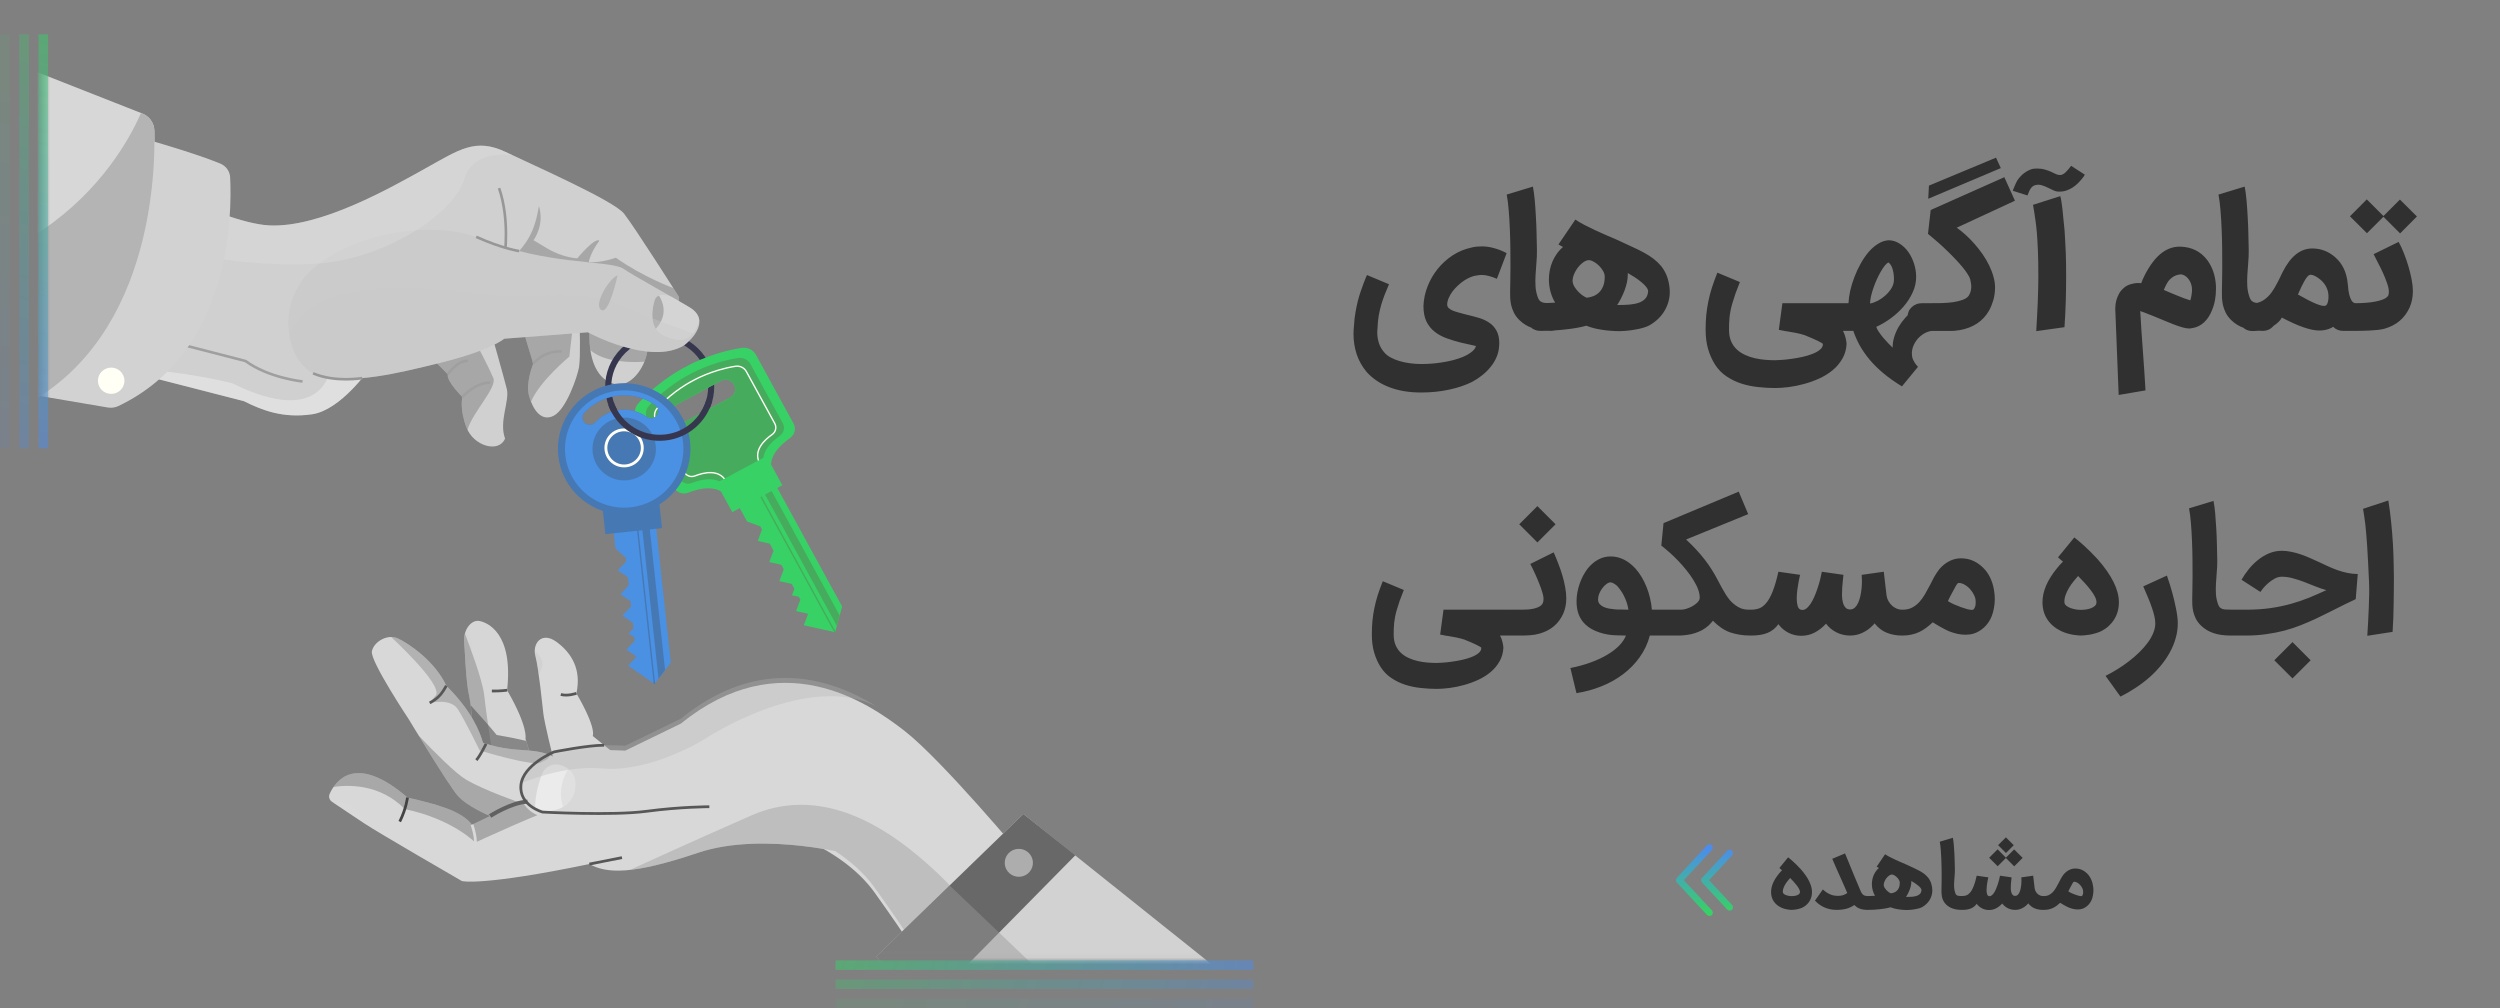 <svg width="372" height="150" viewBox="0 0 372 150" fill="none" xmlns="http://www.w3.org/2000/svg">
<rect x="0" y="0" width="372" height="150" fill="#808080" stroke="none"/>
<path d="M218.918 36.843C219.179 36.773 219.444 36.726 219.713 36.7C219.983 36.673 220.248 36.66 220.509 36.66C221.092 36.66 221.692 36.747 222.309 36.921C222.935 37.086 223.561 37.334 224.187 37.665L222.739 41.486C222.322 41.304 221.926 41.165 221.552 41.069C221.179 40.965 220.826 40.913 220.496 40.913C220.27 40.913 220.013 40.939 219.726 40.991C219.448 41.017 219.148 41.099 218.826 41.239C218.505 41.369 218.183 41.539 217.861 41.747C217.548 41.956 217.244 42.2 216.948 42.478C216.652 42.747 216.387 43.034 216.152 43.339C215.926 43.643 215.739 43.96 215.592 44.291C215.444 44.612 215.361 44.926 215.344 45.23C215.326 45.473 215.396 45.673 215.552 45.83C215.709 45.978 215.918 46.108 216.179 46.221C216.439 46.326 216.735 46.421 217.065 46.508C217.396 46.586 217.731 46.678 218.07 46.782L218.448 46.873C219.005 47.004 219.557 47.152 220.105 47.317C220.661 47.482 221.161 47.717 221.605 48.021C222.048 48.317 222.405 48.708 222.674 49.195C222.952 49.682 223.092 50.312 223.092 51.086C223.092 51.243 223.083 51.404 223.065 51.569C223.057 51.743 223.035 51.921 223 52.104C222.913 52.573 222.757 53.03 222.531 53.473C222.305 53.926 222.018 54.352 221.67 54.752C221.331 55.16 220.935 55.539 220.483 55.886C220.039 56.243 219.552 56.56 219.022 56.839C218.022 57.334 216.879 57.717 215.592 57.986C214.305 58.265 212.922 58.404 211.444 58.404C209.67 58.404 208.105 58.143 206.748 57.621C205.392 57.108 204.265 56.356 203.37 55.365C202.692 54.556 202.192 53.669 201.87 52.704C201.557 51.739 201.4 50.73 201.4 49.678C201.4 49.452 201.409 49.226 201.426 48.999C201.444 48.773 201.461 48.56 201.479 48.36C201.513 47.734 201.583 47.121 201.687 46.521C201.792 45.913 201.909 45.343 202.039 44.812C202.179 44.273 202.326 43.778 202.483 43.326C202.639 42.865 202.783 42.465 202.913 42.126C203.044 41.778 203.152 41.504 203.239 41.304C203.335 41.095 203.392 40.969 203.409 40.926L206.683 42.295C206.465 42.808 206.257 43.312 206.057 43.808C205.865 44.295 205.692 44.8 205.535 45.321C205.387 45.834 205.261 46.378 205.157 46.952C205.061 47.526 205 48.152 204.974 48.83C204.965 48.926 204.957 49.03 204.948 49.143C204.939 49.256 204.935 49.356 204.935 49.443C204.935 49.991 205.018 50.53 205.183 51.06C205.357 51.591 205.639 52.069 206.031 52.495C206.265 52.765 206.57 52.999 206.944 53.2C207.326 53.408 207.757 53.582 208.235 53.721C208.713 53.869 209.226 53.978 209.774 54.047C210.322 54.126 210.879 54.165 211.444 54.165C212.548 54.165 213.579 54.086 214.535 53.93C215.5 53.782 216.348 53.582 217.079 53.33C217.809 53.086 218.396 52.8 218.839 52.469C219.292 52.147 219.552 51.817 219.622 51.478C219.605 51.478 219.552 51.469 219.465 51.452C219.379 51.434 219.265 51.408 219.126 51.373C218.996 51.347 218.844 51.312 218.67 51.269C218.505 51.234 218.331 51.195 218.148 51.152L217.444 50.995C216.67 50.804 215.939 50.582 215.252 50.33C214.574 50.086 213.979 49.76 213.465 49.352C212.961 48.952 212.557 48.447 212.252 47.839C211.957 47.221 211.809 46.443 211.809 45.504C211.852 44.504 212.061 43.53 212.435 42.582C212.809 41.634 213.313 40.769 213.948 39.986C214.583 39.204 215.322 38.539 216.165 37.991C217.018 37.434 217.939 37.052 218.931 36.843H218.918ZM230.809 49.234C229.74 49.234 228.822 49.099 228.057 48.83C227.292 48.569 226.631 48.165 226.074 47.617C225.727 47.269 225.457 46.904 225.266 46.521C225.083 46.139 224.948 45.765 224.861 45.4C224.783 45.026 224.735 44.673 224.718 44.343C224.709 44.013 224.705 43.73 224.705 43.495V43.3C224.714 42.978 224.722 42.517 224.731 41.917C224.748 41.308 224.757 40.595 224.757 39.778C224.757 38.96 224.753 38.06 224.744 37.078C224.735 36.095 224.709 35.117 224.666 34.143C224.631 33.16 224.574 32.217 224.496 31.312C224.427 30.408 224.327 29.621 224.196 28.952L228.096 27.765C228.209 28.339 228.301 29.017 228.37 29.799C228.44 30.573 228.496 31.386 228.54 32.239C228.592 33.091 228.627 33.947 228.644 34.808C228.67 35.669 228.688 36.469 228.696 37.208C228.705 37.86 228.679 38.499 228.618 39.126C228.566 39.743 228.522 40.352 228.488 40.952C228.453 41.543 228.453 42.121 228.488 42.686C228.531 43.243 228.653 43.786 228.853 44.317C228.931 44.517 229.027 44.669 229.14 44.773C229.261 44.878 229.401 44.956 229.557 45.008C229.714 45.052 229.883 45.078 230.066 45.086C230.257 45.095 230.466 45.099 230.692 45.099H230.809C231.088 45.099 231.353 45.156 231.605 45.269C231.857 45.382 232.074 45.534 232.257 45.726C232.448 45.908 232.601 46.126 232.714 46.378C232.827 46.63 232.883 46.895 232.883 47.173C232.883 47.46 232.827 47.73 232.714 47.982C232.601 48.234 232.448 48.452 232.257 48.634C232.074 48.826 231.857 48.973 231.605 49.078C231.353 49.182 231.088 49.234 230.809 49.234ZM227.097 47.16C227.097 46.873 227.154 46.608 227.267 46.365C227.371 46.112 227.515 45.895 227.697 45.712C227.88 45.521 228.097 45.373 228.349 45.269C228.602 45.165 228.871 45.112 229.158 45.112H229.276C229.406 45.112 229.528 45.112 229.641 45.112C229.763 45.112 229.897 45.108 230.045 45.099C230.202 45.091 230.384 45.082 230.593 45.073C230.81 45.065 231.08 45.052 231.402 45.034C231.097 44.513 230.867 43.96 230.71 43.378C230.554 42.786 230.476 42.191 230.476 41.591C230.476 41.139 230.519 40.686 230.606 40.234C230.693 39.782 230.823 39.352 230.997 38.943C231.171 38.526 231.389 38.134 231.649 37.769C231.91 37.395 232.219 37.056 232.576 36.752L231.897 36.373L234.415 32.669C234.789 32.93 235.236 33.195 235.758 33.465C236.28 33.734 236.828 34.004 237.402 34.273C237.976 34.534 238.549 34.791 239.123 35.043C239.706 35.286 240.241 35.517 240.728 35.734C241.554 36.117 242.284 36.456 242.919 36.752C243.563 37.039 244.141 37.326 244.654 37.612C245.167 37.891 245.628 38.186 246.036 38.499C246.445 38.812 246.828 39.178 247.184 39.595C247.636 40.169 247.963 40.795 248.163 41.473C248.363 42.152 248.463 42.808 248.463 43.443C248.463 44.417 248.21 45.339 247.706 46.208C247.21 47.069 246.476 47.791 245.502 48.373C245.232 48.53 244.897 48.665 244.497 48.778C244.106 48.891 243.693 48.982 243.258 49.052C242.832 49.13 242.41 49.186 241.993 49.221C241.576 49.256 241.21 49.273 240.897 49.273C240.532 49.273 240.136 49.256 239.71 49.221C239.284 49.195 238.854 49.147 238.419 49.078C237.993 49.017 237.576 48.934 237.167 48.83C236.758 48.726 236.384 48.604 236.045 48.465C235.628 48.586 235.145 48.695 234.597 48.791C234.058 48.886 233.489 48.965 232.889 49.026C232.289 49.095 231.68 49.147 231.063 49.182C230.445 49.217 229.849 49.234 229.276 49.234H229.158C228.871 49.234 228.602 49.178 228.349 49.065C228.097 48.96 227.88 48.812 227.697 48.621C227.515 48.439 227.371 48.221 227.267 47.969C227.154 47.717 227.097 47.447 227.097 47.16ZM236.58 38.721C236.302 38.678 236.002 38.76 235.68 38.969C235.367 39.178 235.08 39.447 234.819 39.778C234.558 40.108 234.349 40.473 234.193 40.873C234.036 41.265 233.976 41.63 234.01 41.969V41.956C234.036 42.182 234.123 42.417 234.271 42.66C234.419 42.895 234.593 43.126 234.793 43.352C235.002 43.569 235.223 43.765 235.458 43.939C235.693 44.104 235.91 44.226 236.11 44.304C236.441 44.269 236.763 44.191 237.076 44.069C237.397 43.947 237.684 43.765 237.936 43.521C238.189 43.278 238.393 42.965 238.549 42.582C238.706 42.2 238.784 41.73 238.784 41.173C238.784 40.886 238.702 40.604 238.536 40.326C238.38 40.047 238.189 39.795 237.963 39.569C237.736 39.334 237.493 39.143 237.232 38.995C236.98 38.839 236.763 38.747 236.58 38.721ZM242.215 40.886C242.215 41.252 242.171 41.634 242.084 42.034C241.997 42.434 241.88 42.83 241.732 43.221C241.584 43.612 241.415 43.995 241.223 44.369C241.041 44.734 240.845 45.073 240.636 45.386H240.754C241.389 45.386 241.971 45.365 242.502 45.321C243.041 45.269 243.506 45.173 243.897 45.034C244.289 44.886 244.597 44.686 244.823 44.434C245.058 44.173 245.197 43.83 245.241 43.404C245.258 43.195 245.171 42.969 244.98 42.726C244.789 42.473 244.541 42.226 244.236 41.982C243.941 41.73 243.61 41.486 243.245 41.252C242.88 41.017 242.536 40.808 242.215 40.626V40.886ZM264.126 57.739C263.318 57.739 262.483 57.691 261.622 57.595C260.77 57.508 259.944 57.339 259.144 57.086C258.352 56.834 257.613 56.478 256.926 56.017C256.239 55.565 255.661 54.973 255.192 54.243C254.748 53.539 254.405 52.765 254.161 51.921C253.918 51.078 253.796 50.134 253.796 49.091C253.796 48.326 253.826 47.599 253.887 46.913C253.957 46.217 254.061 45.53 254.2 44.852C254.339 44.173 254.518 43.486 254.735 42.791C254.961 42.095 255.231 41.356 255.544 40.573L258.896 41.969C258.644 42.595 258.426 43.16 258.244 43.665C258.07 44.169 257.922 44.63 257.8 45.047C257.679 45.456 257.583 45.834 257.513 46.182C257.444 46.53 257.392 46.865 257.357 47.186C257.322 47.499 257.3 47.812 257.292 48.126C257.283 48.43 257.279 48.752 257.279 49.091C257.279 49.743 257.383 50.308 257.592 50.786C257.8 51.265 258.083 51.669 258.439 51.999C258.796 52.33 259.205 52.599 259.666 52.808C260.135 53.026 260.622 53.191 261.126 53.304C261.631 53.417 262.139 53.495 262.652 53.539C263.174 53.582 263.666 53.604 264.126 53.604C264.352 53.604 264.687 53.586 265.131 53.552C265.574 53.526 266.057 53.473 266.579 53.395C267.109 53.326 267.648 53.23 268.196 53.108C268.752 52.986 269.257 52.834 269.709 52.652C270.161 52.478 270.531 52.269 270.818 52.026C271.105 51.791 271.248 51.513 271.248 51.191C271.248 51.156 271.174 51.095 271.026 51.008C270.887 50.921 270.692 50.817 270.439 50.695C270.196 50.582 269.909 50.452 269.579 50.304C269.257 50.165 268.909 50.021 268.535 49.873H268.548C268.131 49.743 267.692 49.63 267.231 49.534C266.779 49.447 266.331 49.369 265.887 49.3C265.818 49.291 265.726 49.278 265.613 49.26C265.509 49.243 265.4 49.221 265.287 49.195C265.174 49.178 265.061 49.156 264.948 49.13C264.844 49.112 264.757 49.095 264.687 49.078L265.222 45.112H275.683C275.961 45.112 276.226 45.165 276.479 45.269C276.731 45.373 276.948 45.521 277.131 45.712C277.322 45.895 277.474 46.112 277.587 46.365C277.7 46.617 277.757 46.886 277.757 47.173C277.757 47.46 277.7 47.73 277.587 47.982C277.474 48.234 277.322 48.452 277.131 48.634C276.948 48.826 276.731 48.973 276.479 49.078C276.226 49.182 275.961 49.234 275.683 49.234H274.235C274.418 49.582 274.548 49.93 274.626 50.278C274.713 50.634 274.761 50.939 274.77 51.191C274.726 52.008 274.518 52.734 274.144 53.369C273.779 54.013 273.305 54.578 272.722 55.065C272.139 55.552 271.479 55.965 270.739 56.304C270 56.643 269.244 56.917 268.47 57.126C267.696 57.343 266.931 57.499 266.174 57.595C265.426 57.691 264.744 57.739 264.126 57.739ZM272.314 47.173C272.314 46.886 272.366 46.617 272.471 46.365C272.575 46.112 272.723 45.895 272.914 45.712C273.097 45.53 273.314 45.386 273.566 45.282C273.819 45.169 274.088 45.112 274.375 45.112H275.053C275.08 44.539 275.166 43.917 275.314 43.247C275.471 42.569 275.68 41.891 275.94 41.212C276.201 40.526 276.51 39.865 276.866 39.23C277.223 38.586 277.614 38.013 278.04 37.508C278.475 37.004 278.945 36.595 279.449 36.282C279.953 35.96 280.48 35.782 281.027 35.747C281.61 35.756 282.149 35.921 282.645 36.243C283.149 36.556 283.584 36.969 283.949 37.482C284.314 37.995 284.601 38.578 284.81 39.23C285.019 39.882 285.123 40.543 285.123 41.212C285.123 42.004 284.949 42.773 284.601 43.521C284.262 44.269 283.81 44.969 283.245 45.621C282.688 46.265 282.053 46.847 281.34 47.369C280.636 47.882 279.919 48.304 279.188 48.634C279.249 48.843 279.375 49.091 279.566 49.378C279.766 49.673 279.988 49.969 280.232 50.265C280.484 50.56 280.736 50.839 280.988 51.099C281.24 51.36 281.453 51.569 281.627 51.726C281.619 51.221 281.693 50.704 281.849 50.173C282.006 49.652 282.223 49.147 282.501 48.66C282.788 48.173 283.123 47.717 283.506 47.291C283.888 46.856 284.297 46.478 284.732 46.156C285.175 45.834 285.632 45.582 286.101 45.4C286.571 45.208 287.036 45.112 287.497 45.112C287.784 45.112 288.053 45.169 288.306 45.282C288.558 45.386 288.775 45.53 288.958 45.712C289.149 45.895 289.297 46.112 289.401 46.365C289.514 46.617 289.571 46.886 289.571 47.173C289.571 47.46 289.514 47.73 289.401 47.982C289.297 48.234 289.149 48.452 288.958 48.634C288.775 48.826 288.558 48.973 288.306 49.078C288.053 49.182 287.784 49.234 287.497 49.234H287.445C287.062 49.286 286.693 49.413 286.336 49.612C285.98 49.821 285.662 50.078 285.384 50.382C285.114 50.695 284.897 51.039 284.732 51.413C284.566 51.795 284.484 52.182 284.484 52.573C284.484 52.747 284.497 52.908 284.523 53.056C284.549 53.212 284.597 53.369 284.666 53.526C284.736 53.682 284.827 53.847 284.94 54.021C285.062 54.195 285.214 54.382 285.397 54.582L283.01 57.491C281.966 56.856 281.049 56.208 280.258 55.547C279.466 54.886 278.78 54.208 278.197 53.513C277.623 52.826 277.136 52.126 276.736 51.413C276.345 50.7 276.023 49.973 275.771 49.234H275.719H274.375C274.088 49.234 273.819 49.182 273.566 49.078C273.314 48.973 273.097 48.826 272.914 48.634C272.723 48.452 272.575 48.234 272.471 47.982C272.366 47.73 272.314 47.46 272.314 47.173ZM281.81 41.786C281.827 41.543 281.823 41.286 281.797 41.017C281.78 40.739 281.736 40.473 281.666 40.221C281.606 39.96 281.519 39.726 281.406 39.517C281.293 39.308 281.153 39.152 280.988 39.047C280.823 39.134 280.64 39.3 280.44 39.543C280.249 39.786 280.053 40.082 279.853 40.43C279.653 40.778 279.458 41.16 279.266 41.578C279.084 41.986 278.919 42.404 278.771 42.83C278.623 43.256 278.501 43.673 278.406 44.082C278.319 44.482 278.271 44.843 278.262 45.165C278.636 45.095 279.023 44.956 279.423 44.747C279.832 44.53 280.206 44.269 280.545 43.965C280.893 43.652 281.184 43.308 281.419 42.934C281.653 42.56 281.784 42.178 281.81 41.786ZM283.845 47.186C283.845 46.891 283.897 46.617 284.001 46.365C284.106 46.112 284.258 45.895 284.458 45.712C284.649 45.521 284.88 45.373 285.149 45.269C285.41 45.165 285.706 45.112 286.036 45.112H286.767H287.406C287.875 45.112 288.393 45.108 288.958 45.099C289.523 45.082 290.067 45.039 290.588 44.969C291.119 44.891 291.593 44.778 292.01 44.63C292.436 44.482 292.745 44.278 292.936 44.017C293.197 43.617 293.327 43.16 293.327 42.647C293.327 42.473 293.31 42.3 293.275 42.126C293.249 41.943 293.214 41.756 293.171 41.565C293.11 41.347 292.98 41.086 292.78 40.782C292.588 40.469 292.34 40.13 292.036 39.765C291.732 39.391 291.384 38.999 290.993 38.591C290.601 38.173 290.184 37.752 289.74 37.326C289.297 36.891 288.832 36.46 288.345 36.034C287.858 35.608 287.371 35.195 286.884 34.795L287.288 31.247L298.245 26.369L299.823 29.865L291.162 33.882C291.588 34.178 292.027 34.53 292.48 34.939C292.932 35.347 293.371 35.795 293.797 36.282C294.223 36.76 294.623 37.269 294.997 37.808C295.371 38.347 295.697 38.9 295.975 39.465C296.253 40.03 296.471 40.599 296.627 41.173C296.793 41.747 296.871 42.308 296.862 42.856C296.853 43.508 296.767 44.117 296.601 44.682C296.436 45.239 296.232 45.739 295.988 46.182C295.084 47.8 293.593 48.786 291.514 49.143L291.527 49.13C291.293 49.173 291.071 49.204 290.862 49.221C290.653 49.239 290.449 49.247 290.249 49.247L286.036 49.234C285.714 49.234 285.419 49.182 285.149 49.078C284.88 48.973 284.649 48.826 284.458 48.634C284.267 48.452 284.119 48.239 284.014 47.995C283.901 47.743 283.845 47.473 283.845 47.186ZM297.723 25.012L286.923 29.578L287.027 27.621L297.006 23.46L297.723 25.012ZM302.994 49.273C303.038 48.604 303.077 47.904 303.112 47.173C303.155 46.443 303.19 45.721 303.216 45.008C303.242 44.295 303.264 43.604 303.281 42.934C303.299 42.256 303.307 41.639 303.307 41.082C303.307 39.63 303.286 38.382 303.242 37.339C303.199 36.295 303.147 35.404 303.086 34.665C303.025 33.917 302.955 33.295 302.877 32.8C302.807 32.295 302.742 31.852 302.681 31.469L302.512 30.478L306.568 29.186C306.603 29.308 306.634 29.421 306.66 29.526C306.686 29.63 306.707 29.756 306.725 29.904C306.751 30.043 306.777 30.217 306.803 30.426C306.838 30.634 306.873 30.908 306.907 31.247C306.942 31.586 306.981 32 307.025 32.486C307.077 32.973 307.138 33.569 307.207 34.273C307.251 34.952 307.286 35.56 307.312 36.099C307.347 36.639 307.373 37.165 307.39 37.678C307.407 38.191 307.42 38.721 307.429 39.269C307.438 39.808 307.442 40.421 307.442 41.108C307.442 42.239 307.425 43.439 307.39 44.708C307.355 45.969 307.29 47.295 307.194 48.686L302.994 49.273ZM299.512 28.391C299.512 28.339 299.542 28.243 299.603 28.104C299.655 27.956 299.72 27.799 299.799 27.634C299.868 27.469 299.938 27.317 300.007 27.178C300.077 27.03 300.125 26.934 300.151 26.891C300.464 26.413 300.829 26.021 301.247 25.717C301.673 25.413 302.094 25.212 302.512 25.117C302.599 25.099 302.707 25.091 302.838 25.091C302.968 25.082 303.073 25.078 303.151 25.078C303.568 25.078 303.947 25.13 304.286 25.234C304.625 25.33 304.929 25.439 305.199 25.56L305.603 25.756C305.751 25.826 305.899 25.891 306.047 25.952C306.194 26.004 306.351 26.034 306.516 26.043C306.655 26.052 306.799 26.017 306.947 25.939C307.094 25.86 307.238 25.756 307.377 25.626C307.525 25.486 307.664 25.334 307.794 25.169C307.934 25.004 308.064 24.839 308.186 24.673L310.22 25.991C310.212 26.017 310.164 26.099 310.077 26.239C309.99 26.369 309.864 26.53 309.699 26.721C309.542 26.913 309.351 27.117 309.125 27.334C308.907 27.543 308.66 27.739 308.381 27.921C308.103 28.095 307.799 28.239 307.468 28.352C307.147 28.465 306.803 28.517 306.438 28.508C306.168 28.526 305.894 28.473 305.616 28.352C305.338 28.221 305.051 28.086 304.755 27.947C304.468 27.799 304.173 27.678 303.868 27.582C303.564 27.478 303.247 27.46 302.916 27.53C302.716 27.573 302.551 27.652 302.42 27.765C302.299 27.869 302.194 27.995 302.107 28.143C302.02 28.282 301.947 28.434 301.886 28.599C301.825 28.765 301.76 28.926 301.69 29.082L299.512 28.391ZM315.258 58.769L314.75 45.921C314.75 45.852 314.758 45.7 314.776 45.465C314.793 45.23 314.841 44.96 314.919 44.656C315.006 44.343 315.141 44.017 315.324 43.678C315.515 43.339 315.78 43.034 316.119 42.765C316.337 42.573 316.637 42.417 317.019 42.295C317.411 42.173 317.802 42.112 318.193 42.112C318.263 42.112 318.332 42.117 318.402 42.126C318.471 42.126 318.541 42.13 318.611 42.139C318.741 41.782 318.898 41.421 319.08 41.056C319.263 40.682 319.458 40.326 319.667 39.986C319.876 39.639 320.098 39.312 320.332 39.008C320.567 38.695 320.802 38.421 321.037 38.186C321.567 37.656 322.115 37.273 322.68 37.039C323.245 36.795 323.845 36.682 324.48 36.7C325.324 36.734 326.071 36.917 326.724 37.247C327.384 37.578 327.963 38.069 328.458 38.721C329.206 39.747 329.628 40.978 329.724 42.413C329.732 42.508 329.737 42.612 329.737 42.726C329.737 42.839 329.737 42.943 329.737 43.039C329.737 43.586 329.689 44.117 329.593 44.63C329.506 45.143 329.363 45.634 329.163 46.104L329.176 46.091C328.871 46.873 328.471 47.495 327.976 47.956C327.48 48.417 326.906 48.704 326.254 48.817L326.293 48.791C326.206 48.817 326.119 48.839 326.032 48.856C325.945 48.873 325.854 48.882 325.758 48.882C325.471 48.882 325.119 48.821 324.702 48.7C324.293 48.578 323.85 48.426 323.371 48.243C322.893 48.052 322.402 47.852 321.898 47.643C321.393 47.426 320.911 47.226 320.45 47.043C320.198 46.947 319.984 46.865 319.811 46.795C319.637 46.717 319.476 46.652 319.328 46.599C319.189 46.539 319.05 46.486 318.911 46.443C318.78 46.391 318.632 46.339 318.467 46.286C318.58 48.278 318.711 50.247 318.858 52.195C319.006 54.152 319.137 56.117 319.25 58.091L315.258 58.769ZM322.393 42.256C322.298 42.439 322.215 42.604 322.145 42.752C322.084 42.891 322.028 43.021 321.976 43.143C322.245 43.256 322.55 43.386 322.889 43.534C323.228 43.673 323.576 43.817 323.932 43.965C324.298 44.112 324.65 44.252 324.989 44.382C325.337 44.513 325.645 44.617 325.915 44.695C325.993 44.478 326.054 44.217 326.098 43.913C326.15 43.608 326.176 43.347 326.176 43.13C326.176 42.8 326.124 42.491 326.019 42.204C325.915 41.917 325.776 41.669 325.602 41.46C325.437 41.252 325.245 41.091 325.028 40.978C324.811 40.865 324.593 40.817 324.376 40.834C324.28 40.843 324.15 40.869 323.984 40.913C323.819 40.956 323.641 41.03 323.45 41.134C323.267 41.239 323.08 41.382 322.889 41.565C322.698 41.747 322.532 41.978 322.393 42.256ZM336.723 49.234C335.654 49.234 334.736 49.099 333.971 48.83C333.206 48.569 332.545 48.165 331.989 47.617C331.641 47.269 331.371 46.904 331.18 46.521C330.997 46.139 330.862 45.765 330.776 45.4C330.697 45.026 330.649 44.673 330.632 44.343C330.623 44.013 330.619 43.73 330.619 43.495V43.3C330.628 42.978 330.636 42.517 330.645 41.917C330.662 41.308 330.671 40.595 330.671 39.778C330.671 38.96 330.667 38.06 330.658 37.078C330.649 36.095 330.623 35.117 330.58 34.143C330.545 33.16 330.489 32.217 330.41 31.312C330.341 30.408 330.241 29.621 330.11 28.952L334.01 27.765C334.123 28.339 334.215 29.017 334.284 29.799C334.354 30.573 334.41 31.386 334.454 32.239C334.506 33.091 334.541 33.947 334.558 34.808C334.584 35.669 334.602 36.469 334.61 37.208C334.619 37.86 334.593 38.499 334.532 39.126C334.48 39.743 334.436 40.352 334.402 40.952C334.367 41.543 334.367 42.121 334.402 42.686C334.445 43.243 334.567 43.786 334.767 44.317C334.845 44.517 334.941 44.669 335.054 44.773C335.176 44.878 335.315 44.956 335.471 45.008C335.628 45.052 335.797 45.078 335.98 45.086C336.171 45.095 336.38 45.099 336.606 45.099H336.723C337.002 45.099 337.267 45.156 337.519 45.269C337.771 45.382 337.989 45.534 338.171 45.726C338.362 45.908 338.515 46.126 338.628 46.378C338.741 46.63 338.797 46.895 338.797 47.173C338.797 47.46 338.741 47.73 338.628 47.982C338.515 48.234 338.362 48.452 338.171 48.634C337.989 48.826 337.771 48.973 337.519 49.078C337.267 49.182 337.002 49.234 336.723 49.234ZM345.977 45.504C346.255 45.434 346.42 45.073 346.472 44.421C346.524 43.743 346.398 43.134 346.094 42.595C345.824 42.099 345.416 41.669 344.868 41.304C344.32 40.939 343.907 40.812 343.629 40.926C343.255 41.082 342.69 42.047 341.933 43.821C344.116 45.073 345.464 45.634 345.977 45.504ZM352.564 47.173C352.564 47.739 352.364 48.221 351.964 48.621C351.555 49.021 351.068 49.226 350.503 49.234H350.49C349.394 49.234 348.507 48.86 347.829 48.112C347.116 48.826 346.207 49.182 345.103 49.182C343.824 49.182 341.968 48.539 339.533 47.252C339.377 47.582 339.077 47.917 338.633 48.256C338.242 48.552 337.794 48.782 337.29 48.947C336.655 49.156 335.942 49.26 335.15 49.26C334.577 49.26 334.09 49.06 333.69 48.66C333.29 48.26 333.09 47.773 333.09 47.2C333.09 46.634 333.29 46.152 333.69 45.752C334.09 45.352 334.577 45.152 335.15 45.152C336.237 45.152 337.185 44.612 337.994 43.534C338.281 43.143 338.585 42.634 338.907 42.008C339.003 41.817 339.133 41.556 339.298 41.226L339.481 40.834L339.664 40.469C340.837 38.139 342.303 36.973 344.059 36.973C345.337 36.973 346.468 37.4 347.45 38.252C348.564 39.217 349.194 40.543 349.342 42.23L349.355 42.347C349.372 42.4 349.381 42.46 349.381 42.53C349.398 42.956 349.459 43.386 349.564 43.821C349.659 44.195 349.772 44.491 349.903 44.708C350.077 44.978 350.277 45.112 350.503 45.112C351.068 45.112 351.55 45.312 351.95 45.712C352.359 46.112 352.564 46.599 352.564 47.173ZM359.639 32.212L357.135 34.73L354.656 32.252L352.204 34.704L349.674 32.186L352.178 29.669L354.656 32.147L357.108 29.695L359.639 32.212ZM346.582 47.173C346.582 46.886 346.639 46.617 346.752 46.365C346.856 46.112 347 45.895 347.182 45.712C347.365 45.521 347.582 45.373 347.835 45.269C348.087 45.165 348.356 45.112 348.643 45.112H350.091H350.717C351.108 45.112 351.539 45.095 352.008 45.06C352.478 45.026 352.93 44.969 353.365 44.891C353.8 44.812 354.191 44.708 354.539 44.578C354.895 44.439 355.156 44.265 355.322 44.056C355.417 43.908 355.465 43.708 355.465 43.456C355.465 43.082 355.374 42.639 355.191 42.126C355.017 41.612 354.808 41.091 354.565 40.56C354.322 40.03 354.069 39.521 353.808 39.034C353.556 38.547 353.352 38.143 353.195 37.821L356.913 35.995C357.182 36.465 357.443 37.021 357.695 37.665C357.948 38.3 358.174 38.956 358.374 39.634C358.574 40.304 358.735 40.965 358.856 41.617C358.978 42.26 359.039 42.821 359.039 43.3C359.039 44.178 358.882 44.982 358.569 45.712C358.204 46.53 357.704 47.208 357.069 47.747C356.435 48.278 355.674 48.669 354.787 48.921C354.526 48.991 354.2 49.047 353.808 49.091C353.417 49.134 353.022 49.165 352.622 49.182C352.222 49.208 351.843 49.221 351.487 49.221C351.13 49.23 350.852 49.234 350.652 49.234H348.761H348.643C348.356 49.234 348.087 49.182 347.835 49.078C347.582 48.973 347.365 48.826 347.182 48.634C347 48.452 346.856 48.234 346.752 47.982C346.639 47.73 346.582 47.46 346.582 47.173Z" fill="#303030"/>
<path d="M213.771 102.507C213.016 102.507 212.237 102.462 211.434 102.373C210.638 102.291 209.867 102.133 209.121 101.898C208.382 101.663 207.692 101.33 207.051 100.9C206.41 100.478 205.87 99.926 205.432 99.244C205.018 98.587 204.697 97.864 204.47 97.077C204.243 96.29 204.129 95.409 204.129 94.435C204.129 93.721 204.158 93.043 204.215 92.402C204.279 91.753 204.377 91.112 204.507 90.479C204.637 89.846 204.803 89.204 205.006 88.555C205.217 87.906 205.468 87.216 205.761 86.486L208.889 87.788C208.654 88.373 208.451 88.9 208.281 89.371C208.118 89.842 207.98 90.272 207.867 90.661C207.753 91.043 207.664 91.396 207.599 91.721C207.534 92.045 207.485 92.358 207.453 92.658C207.42 92.95 207.4 93.242 207.392 93.534C207.384 93.819 207.38 94.119 207.38 94.435C207.38 95.044 207.477 95.572 207.672 96.018C207.867 96.464 208.13 96.842 208.463 97.15C208.796 97.459 209.177 97.71 209.608 97.905C210.046 98.108 210.5 98.262 210.971 98.367C211.442 98.473 211.917 98.546 212.395 98.587C212.882 98.627 213.341 98.647 213.771 98.647C213.982 98.647 214.295 98.631 214.708 98.599C215.122 98.574 215.573 98.526 216.06 98.453C216.555 98.388 217.058 98.299 217.569 98.185C218.089 98.071 218.559 97.929 218.982 97.759C219.404 97.596 219.748 97.402 220.016 97.174C220.284 96.955 220.418 96.696 220.418 96.395C220.418 96.363 220.349 96.306 220.211 96.225C220.081 96.144 219.899 96.046 219.663 95.933C219.436 95.827 219.168 95.705 218.86 95.567C218.559 95.438 218.235 95.304 217.886 95.166H217.898C217.508 95.044 217.099 94.939 216.668 94.849C216.246 94.768 215.828 94.695 215.415 94.63C215.35 94.622 215.264 94.61 215.159 94.594C215.062 94.577 214.96 94.557 214.855 94.533C214.749 94.516 214.644 94.496 214.538 94.472C214.441 94.456 214.359 94.439 214.295 94.423L214.794 90.722H224.557C224.817 90.722 225.064 90.771 225.3 90.868C225.535 90.966 225.738 91.104 225.908 91.282C226.087 91.453 226.229 91.656 226.335 91.891C226.44 92.126 226.493 92.378 226.493 92.646C226.493 92.913 226.44 93.165 226.335 93.4C226.229 93.636 226.087 93.839 225.908 94.009C225.738 94.188 225.535 94.326 225.3 94.423C225.064 94.52 224.817 94.569 224.557 94.569H223.206C223.376 94.894 223.498 95.219 223.571 95.543C223.652 95.876 223.697 96.16 223.705 96.395C223.664 97.158 223.47 97.836 223.121 98.428C222.78 99.029 222.337 99.556 221.794 100.011C221.25 100.465 220.633 100.851 219.943 101.167C219.253 101.484 218.547 101.74 217.825 101.934C217.103 102.137 216.388 102.283 215.682 102.373C214.984 102.462 214.347 102.507 213.771 102.507ZM222.74 92.646C222.74 92.378 222.793 92.126 222.898 91.891C222.996 91.656 223.13 91.453 223.3 91.282C223.47 91.104 223.673 90.966 223.909 90.868C224.144 90.771 224.396 90.722 224.664 90.722H225.917H226.465C226.766 90.722 227.078 90.71 227.403 90.686C227.735 90.661 228.044 90.613 228.328 90.54C228.62 90.467 228.876 90.365 229.095 90.235C229.322 90.105 229.484 89.931 229.582 89.712C229.647 89.566 229.679 89.347 229.679 89.054C229.679 88.86 229.622 88.567 229.509 88.178C229.395 87.788 229.245 87.358 229.058 86.887C228.872 86.409 228.661 85.909 228.425 85.39C228.19 84.871 227.95 84.38 227.707 83.917L231.189 82.188C231.416 82.7 231.639 83.243 231.858 83.82C232.086 84.396 232.288 84.98 232.467 85.573C232.646 86.165 232.788 86.758 232.893 87.35C233.007 87.934 233.064 88.494 233.064 89.03C233.064 89.85 232.917 90.6 232.625 91.282C232.284 92.045 231.818 92.678 231.225 93.181C230.633 93.676 229.923 94.042 229.095 94.277C228.608 94.415 228.141 94.496 227.695 94.52C227.248 94.553 226.83 94.569 226.441 94.569H224.773H224.664C224.396 94.569 224.144 94.52 223.909 94.423C223.673 94.326 223.47 94.188 223.3 94.009C223.13 93.839 222.996 93.636 222.898 93.4C222.793 93.165 222.74 92.913 222.74 92.646ZM228.766 75.31L231.469 78.013L228.766 80.715L226.064 78.013L228.766 75.31ZM233.676 99.402C234.82 99.175 235.855 98.887 236.78 98.538C237.713 98.197 238.529 97.811 239.227 97.381C239.933 96.959 240.513 96.509 240.968 96.03C241.422 95.551 241.747 95.064 241.942 94.569C241.593 94.569 241.24 94.561 240.883 94.545C240.525 94.537 240.221 94.525 239.969 94.508C239.028 94.427 238.168 94.216 237.389 93.875C236.609 93.543 235.989 93.088 235.526 92.512C235.185 92.073 234.942 91.599 234.796 91.087C234.658 90.576 234.589 90.036 234.589 89.468C234.589 89.03 234.629 88.592 234.71 88.153C234.792 87.707 234.905 87.277 235.051 86.863C235.197 86.441 235.368 86.043 235.563 85.67C235.765 85.297 235.98 84.956 236.208 84.647C236.695 84.039 237.226 83.58 237.803 83.272C238.387 82.955 239 82.797 239.641 82.797C241.012 82.797 242.25 83.398 243.354 84.599C243.695 84.98 244.003 85.402 244.279 85.865C244.555 86.327 244.798 86.823 245.009 87.35C245.22 87.87 245.391 88.413 245.521 88.981C245.659 89.549 245.752 90.13 245.801 90.722H246.032C246.3 90.722 246.552 90.771 246.787 90.868C247.022 90.966 247.225 91.104 247.396 91.282C247.574 91.453 247.716 91.656 247.822 91.891C247.927 92.126 247.98 92.382 247.98 92.658C247.98 92.918 247.927 93.165 247.822 93.4C247.716 93.628 247.574 93.827 247.396 93.997C247.225 94.176 247.022 94.314 246.787 94.411C246.552 94.516 246.3 94.569 246.032 94.569H245.496C245.18 95.762 244.673 96.842 243.975 97.807C243.285 98.773 242.457 99.617 241.491 100.34C240.534 101.062 239.462 101.658 238.277 102.129C237.1 102.6 235.867 102.937 234.576 103.14L233.676 99.402ZM239.641 86.656C239.462 86.656 239.263 86.737 239.044 86.9C238.833 87.054 238.634 87.253 238.448 87.496C238.261 87.74 238.103 88.011 237.973 88.312C237.851 88.612 237.79 88.904 237.79 89.188C237.79 89.464 237.867 89.692 238.022 89.87C238.176 90.049 238.371 90.195 238.606 90.308C238.849 90.414 239.113 90.495 239.397 90.552C239.681 90.6 239.957 90.637 240.225 90.661C240.371 90.678 240.529 90.69 240.7 90.698C240.878 90.698 241.061 90.698 241.248 90.698C241.434 90.698 241.617 90.702 241.796 90.71C241.982 90.71 242.153 90.714 242.307 90.722C242.25 90.325 242.161 89.951 242.039 89.602C241.917 89.253 241.779 88.929 241.625 88.628C241.479 88.328 241.317 88.06 241.138 87.825C240.968 87.581 240.801 87.37 240.639 87.192C240.582 87.135 240.509 87.074 240.42 87.009C240.339 86.944 240.254 86.887 240.164 86.839C240.075 86.782 239.982 86.737 239.884 86.705C239.795 86.672 239.714 86.656 239.641 86.656ZM244.099 92.646C244.099 92.378 244.151 92.126 244.257 91.891C244.354 91.656 244.492 91.453 244.671 91.282C244.849 91.112 245.056 90.978 245.292 90.88C245.527 90.775 245.775 90.722 246.034 90.722H246.144H250.161C250.397 90.722 250.665 90.674 250.965 90.576C251.273 90.479 251.565 90.353 251.841 90.199C252.117 90.036 252.357 89.858 252.56 89.663C252.762 89.46 252.88 89.257 252.913 89.054C252.937 88.649 252.864 88.21 252.693 87.74C252.523 87.269 252.284 86.79 251.975 86.303C251.675 85.808 251.326 85.317 250.928 84.83C250.531 84.335 250.117 83.864 249.687 83.418C249.256 82.972 248.826 82.558 248.396 82.176C247.966 81.795 247.568 81.466 247.203 81.19L247.532 77.842L258.72 73.155L260.132 76.503L250.892 80.277C251.452 80.796 251.959 81.304 252.413 81.799C252.868 82.286 253.282 82.773 253.655 83.26C254.037 83.747 254.382 84.238 254.69 84.733C255.007 85.228 255.299 85.735 255.567 86.254L255.688 86.474L255.676 86.461C255.863 86.802 256.045 87.143 256.224 87.484C256.411 87.817 256.609 88.153 256.82 88.494C257.015 88.803 257.226 89.091 257.453 89.359C257.689 89.618 257.945 89.85 258.22 90.053C258.496 90.256 258.789 90.418 259.097 90.54C259.413 90.653 259.75 90.714 260.107 90.722H260.095H260.607C260.874 90.722 261.126 90.775 261.361 90.88C261.597 90.978 261.8 91.112 261.97 91.282C262.149 91.453 262.287 91.656 262.384 91.891C262.481 92.126 262.53 92.378 262.53 92.646C262.53 92.913 262.481 93.165 262.384 93.4C262.287 93.636 262.149 93.839 261.97 94.009C261.8 94.188 261.597 94.326 261.361 94.423C261.126 94.52 260.874 94.569 260.607 94.569H260.509C259.892 94.569 259.34 94.529 258.853 94.447C258.375 94.366 257.9 94.249 257.429 94.094C256.942 93.916 256.488 93.676 256.066 93.376C255.644 93.076 255.25 92.739 254.885 92.366C254.796 92.479 254.694 92.597 254.58 92.719C254.467 92.841 254.353 92.958 254.24 93.072C253.931 93.348 253.607 93.579 253.266 93.766C252.925 93.944 252.576 94.09 252.219 94.204C251.862 94.326 251.496 94.411 251.123 94.46C250.75 94.516 250.376 94.553 250.003 94.569H246.034C245.775 94.569 245.527 94.52 245.292 94.423C245.056 94.326 244.849 94.188 244.671 94.009C244.492 93.839 244.354 93.636 244.257 93.4C244.151 93.165 244.099 92.913 244.099 92.646ZM258.551 92.646C258.551 92.394 258.604 92.155 258.709 91.927C258.815 91.7 258.961 91.501 259.148 91.331C259.326 91.152 259.541 91.01 259.793 90.905C260.036 90.799 260.3 90.739 260.584 90.722C261.014 90.722 261.416 90.653 261.789 90.515C262.163 90.369 262.516 90.093 262.849 89.687C263.181 89.282 263.494 88.71 263.786 87.971C264.078 87.232 264.358 86.267 264.626 85.073L267.864 85.536C267.889 85.439 267.872 85.492 267.816 85.694C267.767 85.897 267.706 86.185 267.633 86.559C267.568 86.924 267.503 87.338 267.438 87.8C267.381 88.255 267.353 88.693 267.353 89.115C267.361 89.529 267.41 89.89 267.499 90.199C267.596 90.499 267.763 90.678 267.998 90.734C268.25 90.799 268.493 90.751 268.729 90.588C268.964 90.418 269.187 90.178 269.398 89.87C269.609 89.553 269.804 89.188 269.982 88.774C270.161 88.352 270.323 87.922 270.469 87.484C270.616 87.046 270.741 86.616 270.847 86.194C270.952 85.772 271.034 85.398 271.09 85.073L274.304 85.536C274.288 85.739 274.26 86.011 274.219 86.352C274.178 86.684 274.146 87.042 274.122 87.423C274.097 87.805 274.085 88.19 274.085 88.58C274.093 88.961 274.138 89.31 274.219 89.627C274.3 89.935 274.426 90.191 274.596 90.394C274.767 90.588 275.002 90.686 275.303 90.686C275.57 90.686 275.802 90.596 275.996 90.418C276.191 90.239 276.354 90.008 276.483 89.724C276.621 89.432 276.731 89.103 276.812 88.738C276.893 88.365 276.954 87.987 276.995 87.606C277.035 87.224 277.056 86.855 277.056 86.498C277.056 86.133 277.043 85.812 277.019 85.536L280.306 85.073L280.708 88.507C280.756 88.88 280.862 89.204 281.024 89.481C281.187 89.756 281.377 89.988 281.596 90.174C281.816 90.353 282.047 90.491 282.29 90.588C282.534 90.678 282.765 90.722 282.984 90.722H283.13C283.431 90.722 283.703 90.771 283.946 90.868C284.198 90.966 284.413 91.104 284.591 91.282C284.77 91.453 284.908 91.656 285.005 91.891C285.102 92.126 285.151 92.378 285.151 92.646C285.151 92.913 285.102 93.165 285.005 93.4C284.908 93.636 284.766 93.839 284.579 94.009C284.4 94.18 284.173 94.314 283.897 94.411C283.629 94.516 283.325 94.569 282.984 94.569C282.197 94.569 281.454 94.431 280.756 94.155C280.058 93.879 279.454 93.413 278.943 92.755C278.894 92.82 278.845 92.877 278.796 92.926C278.748 92.974 278.703 93.023 278.663 93.072V93.06C278.224 93.522 277.717 93.887 277.141 94.155C276.573 94.431 275.96 94.569 275.303 94.569C274.564 94.569 273.882 94.411 273.257 94.094C272.64 93.778 272.125 93.348 271.711 92.804C271.224 93.34 270.672 93.774 270.056 94.107C269.439 94.439 268.761 94.606 268.022 94.606C267.333 94.606 266.691 94.451 266.099 94.143C265.507 93.835 265.016 93.413 264.626 92.877C264.188 93.486 263.644 93.92 262.995 94.18C262.354 94.439 261.558 94.569 260.609 94.569C260.3 94.569 260.02 94.516 259.769 94.411C259.517 94.314 259.302 94.18 259.123 94.009C258.945 93.839 258.807 93.636 258.709 93.4C258.604 93.165 258.551 92.913 258.551 92.646ZM281.216 92.646C281.216 92.378 281.265 92.13 281.362 91.903C281.46 91.676 281.594 91.477 281.764 91.307C281.935 91.136 282.138 91.002 282.373 90.905C282.6 90.799 282.848 90.739 283.115 90.722C283.659 90.722 284.13 90.617 284.528 90.406C284.933 90.195 285.291 89.919 285.599 89.578C285.907 89.237 286.183 88.856 286.427 88.433C286.67 88.011 286.902 87.59 287.121 87.167V87.18C287.332 86.741 287.555 86.307 287.79 85.877C288.034 85.447 288.298 85.049 288.582 84.684C289.02 84.173 289.511 83.779 290.055 83.503C290.598 83.219 291.179 83.077 291.795 83.077C292.526 83.077 293.187 83.227 293.78 83.527C294.38 83.828 294.924 84.258 295.411 84.818C295.776 85.256 296.073 85.759 296.3 86.327C296.527 86.887 296.677 87.484 296.75 88.117V88.093C296.799 88.409 296.823 88.77 296.823 89.176C296.823 89.614 296.783 90.044 296.702 90.467C296.629 90.88 296.523 91.274 296.385 91.647C296.117 92.329 295.732 92.901 295.229 93.364C294.733 93.819 294.194 94.131 293.609 94.301C293.415 94.358 293.22 94.395 293.025 94.411C292.838 94.435 292.64 94.447 292.429 94.447C292.063 94.447 291.674 94.403 291.26 94.314C290.854 94.224 290.452 94.103 290.055 93.948C289.892 93.875 289.71 93.79 289.507 93.693C289.304 93.587 289.089 93.474 288.862 93.352C288.642 93.23 288.423 93.104 288.204 92.974C287.985 92.844 287.782 92.719 287.595 92.597C287.271 92.897 286.946 93.169 286.622 93.413C286.297 93.656 285.956 93.863 285.599 94.034C285.242 94.204 284.86 94.334 284.455 94.423C284.049 94.52 283.607 94.569 283.128 94.569C282.86 94.569 282.612 94.516 282.385 94.411C282.15 94.314 281.947 94.18 281.776 94.009C281.598 93.839 281.46 93.636 281.362 93.4C281.265 93.165 281.216 92.913 281.216 92.646ZM289.848 89.444C290.099 89.606 290.395 89.764 290.736 89.919C291.085 90.073 291.43 90.211 291.771 90.333C292.112 90.454 292.424 90.556 292.709 90.637C293.001 90.71 293.22 90.747 293.366 90.747C293.398 90.747 293.431 90.747 293.463 90.747C293.504 90.739 293.544 90.73 293.585 90.722C293.682 90.698 293.776 90.576 293.865 90.357C293.962 90.13 293.999 89.821 293.975 89.432C293.975 89.172 293.902 88.888 293.755 88.58C293.609 88.263 293.419 87.971 293.183 87.703C292.948 87.427 292.676 87.2 292.368 87.021C292.067 86.835 291.759 86.741 291.442 86.741C291.329 86.741 291.183 86.904 291.004 87.228C290.826 87.553 290.566 88.036 290.225 88.677V88.665L289.848 89.444ZM309.595 94.569C309.554 94.569 309.44 94.561 309.254 94.545C309.075 94.537 308.852 94.512 308.584 94.472C308.324 94.431 308.028 94.366 307.695 94.277C307.371 94.188 307.042 94.066 306.709 93.912C305.825 93.49 305.139 92.913 304.652 92.183C304.165 91.445 303.921 90.588 303.921 89.614C303.921 87.991 304.64 86.307 306.076 84.562C306.19 84.424 306.283 84.311 306.356 84.221C306.437 84.132 306.51 84.051 306.575 83.978C306.64 83.905 306.701 83.84 306.758 83.783C306.823 83.718 306.896 83.645 306.977 83.564C306.88 83.483 306.782 83.406 306.685 83.333C306.596 83.26 306.519 83.191 306.454 83.126L306.235 82.931L308.657 79.973C309.071 80.281 309.566 80.699 310.142 81.227C310.719 81.746 311.384 82.412 312.139 83.223C314.241 85.617 315.292 87.748 315.292 89.614C315.292 90.572 315.061 91.42 314.598 92.159C314.143 92.897 313.51 93.478 312.699 93.9C312.415 94.038 312.123 94.147 311.822 94.228C311.53 94.318 311.246 94.387 310.97 94.435C310.694 94.484 310.435 94.516 310.191 94.533C309.956 94.557 309.757 94.569 309.595 94.569ZM311.956 89.614C311.956 89.363 311.875 89.079 311.713 88.762C311.55 88.446 311.335 88.117 311.068 87.776C310.808 87.427 310.516 87.078 310.191 86.729C309.866 86.372 309.542 86.031 309.217 85.707C308.998 85.95 308.767 86.226 308.523 86.534C308.28 86.835 308.057 87.155 307.854 87.496C307.651 87.837 307.484 88.19 307.355 88.555C307.225 88.912 307.168 89.265 307.184 89.614C307.192 89.809 307.286 89.98 307.464 90.126C307.643 90.272 307.854 90.389 308.097 90.479C308.349 90.568 308.612 90.637 308.888 90.686C309.164 90.726 309.4 90.747 309.595 90.747C309.838 90.747 310.098 90.73 310.374 90.698C310.658 90.657 310.913 90.592 311.141 90.503C311.376 90.414 311.571 90.296 311.725 90.15C311.879 90.004 311.956 89.825 311.956 89.614ZM322.436 85.646C322.744 86.522 323.012 87.379 323.239 88.214C323.336 88.58 323.434 88.961 323.531 89.359C323.629 89.748 323.714 90.142 323.787 90.54C323.868 90.929 323.933 91.315 323.982 91.696C324.03 92.07 324.055 92.418 324.055 92.743C324.055 93.506 323.949 94.249 323.738 94.971C323.535 95.701 323.243 96.407 322.862 97.089C322.488 97.771 322.042 98.424 321.523 99.049C321.003 99.682 320.427 100.275 319.794 100.827C319.161 101.378 318.483 101.89 317.761 102.36C317.039 102.839 316.292 103.269 315.521 103.651L313.305 100.571C313.89 100.279 314.482 99.946 315.083 99.573C315.675 99.207 316.243 98.814 316.787 98.392C317.339 97.97 317.85 97.527 318.321 97.065C318.8 96.602 319.214 96.132 319.563 95.653C319.92 95.174 320.2 94.687 320.403 94.192C320.605 93.705 320.707 93.226 320.707 92.755C320.707 92.414 320.658 92.045 320.561 91.647C320.472 91.25 320.346 90.824 320.183 90.369C320.029 89.907 319.843 89.42 319.623 88.908C319.404 88.389 319.169 87.837 318.917 87.253L322.436 85.646ZM331.901 94.569C330.903 94.569 330.046 94.443 329.332 94.192C328.618 93.948 328.001 93.571 327.482 93.06C327.157 92.735 326.906 92.394 326.727 92.037C326.557 91.68 326.431 91.331 326.35 90.99C326.277 90.641 326.232 90.312 326.216 90.004C326.208 89.696 326.203 89.432 326.203 89.213V89.03C326.212 88.73 326.22 88.3 326.228 87.74C326.244 87.171 326.252 86.506 326.252 85.743C326.252 84.98 326.248 84.14 326.24 83.223C326.232 82.306 326.208 81.393 326.167 80.484C326.134 79.567 326.082 78.686 326.009 77.842C325.944 76.998 325.85 76.264 325.729 75.639L329.369 74.531C329.474 75.067 329.559 75.7 329.624 76.43C329.689 77.152 329.742 77.911 329.783 78.707C329.831 79.502 329.864 80.301 329.88 81.105C329.904 81.908 329.921 82.655 329.929 83.345C329.937 83.954 329.912 84.55 329.856 85.134C329.807 85.711 329.766 86.279 329.734 86.839C329.701 87.391 329.701 87.93 329.734 88.458C329.774 88.977 329.888 89.484 330.075 89.98C330.148 90.166 330.237 90.308 330.343 90.406C330.456 90.503 330.586 90.576 330.732 90.625C330.878 90.665 331.037 90.69 331.207 90.698C331.386 90.706 331.58 90.71 331.791 90.71H331.901C332.161 90.71 332.408 90.763 332.643 90.868C332.879 90.974 333.082 91.116 333.252 91.294C333.431 91.465 333.573 91.668 333.678 91.903C333.784 92.138 333.837 92.386 333.837 92.646C333.837 92.913 333.784 93.165 333.678 93.4C333.573 93.636 333.431 93.839 333.252 94.009C333.082 94.188 332.879 94.326 332.643 94.423C332.408 94.52 332.161 94.569 331.901 94.569ZM329.922 92.646C329.922 92.378 329.974 92.126 330.08 91.891C330.177 91.656 330.315 91.453 330.494 91.282C330.664 91.104 330.871 90.966 331.115 90.868C331.35 90.771 331.602 90.722 331.869 90.722H334.207C335.522 90.722 336.727 90.645 337.822 90.491C338.926 90.329 339.957 90.114 340.915 89.846C341.872 89.578 342.777 89.269 343.629 88.921C344.49 88.563 345.334 88.194 346.162 87.813C345.61 87.659 345.054 87.468 344.494 87.24C343.942 87.013 343.386 86.794 342.826 86.583C342.274 86.372 341.722 86.194 341.17 86.047C340.618 85.893 340.071 85.816 339.527 85.816C339.153 85.816 338.788 85.918 338.431 86.121C338.074 86.323 337.749 86.555 337.457 86.814C337.165 87.074 336.918 87.33 336.715 87.581C336.52 87.825 336.398 87.991 336.349 88.081L333.537 86.267C333.846 85.723 334.211 85.191 334.633 84.672C335.055 84.152 335.518 83.694 336.021 83.296C336.532 82.89 337.08 82.566 337.664 82.322C338.257 82.079 338.878 81.957 339.527 81.957C340.006 81.957 340.484 82.01 340.963 82.115C341.442 82.213 341.917 82.343 342.388 82.505C342.866 82.667 343.337 82.854 343.8 83.065C344.262 83.268 344.721 83.475 345.175 83.686C345.614 83.889 346.048 84.091 346.478 84.294C346.916 84.489 347.367 84.672 347.829 84.842C348.292 85.004 348.771 85.138 349.266 85.244C349.761 85.35 350.284 85.406 350.836 85.414L350.532 89.152L348.803 89.98C348.097 90.32 347.395 90.674 346.697 91.039C345.999 91.396 345.285 91.745 344.555 92.086C343.832 92.418 343.086 92.739 342.315 93.047C341.552 93.348 340.748 93.612 339.904 93.839C339.06 94.058 338.167 94.232 337.226 94.362C336.284 94.5 335.278 94.569 334.207 94.569H331.967H331.869C331.602 94.569 331.35 94.516 331.115 94.411C330.871 94.314 330.664 94.18 330.494 94.009C330.315 93.839 330.177 93.636 330.08 93.4C329.974 93.165 329.922 92.913 329.922 92.646ZM341.122 95.543L343.824 98.246L341.122 100.948L338.419 98.246L341.122 95.543ZM352.255 94.606C352.296 93.94 352.336 93.25 352.377 92.536C352.418 91.822 352.45 91.116 352.474 90.418C352.507 89.72 352.527 89.042 352.535 88.385C352.543 87.727 352.535 87.123 352.511 86.571C352.462 85.418 352.414 84.408 352.365 83.54C352.324 82.663 352.28 81.888 352.231 81.214C352.19 80.541 352.146 79.952 352.097 79.449C352.056 78.938 352.012 78.471 351.963 78.049C351.914 77.627 351.862 77.234 351.805 76.868C351.748 76.495 351.687 76.109 351.622 75.712L355.384 74.47C355.563 75.558 355.705 76.653 355.81 77.757C355.924 78.861 356.009 79.92 356.066 80.934C356.123 81.941 356.159 82.878 356.175 83.747C356.2 84.615 356.212 85.358 356.212 85.974C356.212 86.534 356.208 87.139 356.2 87.788C356.2 88.438 356.192 89.111 356.175 89.809C356.167 90.507 356.151 91.213 356.127 91.927C356.102 92.642 356.066 93.34 356.017 94.021L352.255 94.606Z" fill="#303030"/>
<path d="M266.574 135.391C266.552 135.391 266.491 135.387 266.391 135.378C266.295 135.374 266.176 135.361 266.032 135.339C265.893 135.317 265.735 135.283 265.556 135.235C265.382 135.187 265.206 135.122 265.028 135.039C264.554 134.813 264.187 134.504 263.926 134.113C263.665 133.717 263.535 133.259 263.535 132.737C263.535 131.867 263.919 130.965 264.689 130.03C264.75 129.957 264.8 129.896 264.839 129.848C264.882 129.8 264.922 129.757 264.956 129.717C264.991 129.678 265.024 129.643 265.054 129.613C265.089 129.578 265.128 129.539 265.172 129.496C265.119 129.452 265.067 129.411 265.015 129.372C264.967 129.333 264.926 129.296 264.891 129.261L264.774 129.157L266.072 127.572C266.293 127.737 266.558 127.961 266.867 128.243C267.176 128.522 267.532 128.878 267.937 129.313C269.063 130.596 269.626 131.737 269.626 132.737C269.626 133.25 269.502 133.704 269.254 134.1C269.011 134.496 268.672 134.807 268.237 135.033C268.085 135.107 267.928 135.165 267.767 135.209C267.611 135.257 267.458 135.293 267.311 135.32C267.163 135.346 267.024 135.363 266.893 135.372C266.767 135.385 266.661 135.391 266.574 135.391ZM267.839 132.737C267.839 132.602 267.795 132.45 267.708 132.28C267.622 132.111 267.506 131.935 267.363 131.752C267.224 131.565 267.067 131.378 266.893 131.191C266.719 131 266.545 130.817 266.372 130.643C266.254 130.774 266.13 130.922 266 131.087C265.869 131.248 265.75 131.42 265.641 131.602C265.532 131.785 265.443 131.974 265.374 132.17C265.304 132.361 265.274 132.55 265.282 132.737C265.287 132.841 265.337 132.933 265.432 133.011C265.528 133.089 265.641 133.152 265.772 133.2C265.906 133.248 266.048 133.285 266.195 133.311C266.343 133.333 266.469 133.343 266.574 133.343C266.704 133.343 266.843 133.335 266.991 133.317C267.143 133.296 267.28 133.261 267.402 133.213C267.528 133.165 267.632 133.102 267.715 133.024C267.798 132.946 267.839 132.85 267.839 132.737ZM273.251 135.391C272.681 135.391 272.122 135.283 271.575 135.065C271.031 134.848 270.527 134.498 270.062 134.015L271.242 132.352C271.455 132.548 271.662 132.709 271.862 132.835C272.062 132.957 272.253 133.052 272.435 133.122C272.618 133.191 272.79 133.239 272.951 133.265C273.116 133.291 273.27 133.304 273.414 133.304C273.479 133.304 273.553 133.302 273.635 133.298C273.718 133.293 273.801 133.287 273.883 133.278C273.966 133.265 274.046 133.25 274.125 133.233C274.203 133.215 274.275 133.193 274.34 133.167C274.566 133.072 274.744 132.976 274.875 132.88C274.709 132.48 274.529 132.065 274.333 131.635C274.142 131.2 273.949 130.765 273.753 130.33C273.557 129.891 273.364 129.457 273.172 129.026C272.981 128.596 272.803 128.183 272.638 127.787L274.542 126.991L275.122 128.4C275.309 128.861 275.533 129.409 275.794 130.043C276.055 130.674 276.355 131.389 276.694 132.189C276.772 132.38 276.844 132.548 276.909 132.691C276.975 132.835 277.051 132.954 277.138 133.05C277.229 133.146 277.335 133.217 277.457 133.265C277.583 133.309 277.744 133.33 277.94 133.33C278.079 133.33 278.212 133.357 278.338 133.409C278.464 133.461 278.572 133.535 278.664 133.63C278.759 133.722 278.835 133.83 278.892 133.957C278.949 134.083 278.977 134.217 278.977 134.361C278.977 134.504 278.949 134.639 278.892 134.765C278.835 134.891 278.759 135 278.664 135.091C278.572 135.187 278.464 135.261 278.338 135.313C278.212 135.365 278.079 135.391 277.94 135.391C277.675 135.391 277.44 135.374 277.235 135.339C277.035 135.304 276.855 135.254 276.694 135.189C276.538 135.128 276.396 135.054 276.27 134.967C276.149 134.876 276.033 134.776 275.925 134.667C275.807 134.746 275.683 134.822 275.553 134.896C275.422 134.965 275.272 135.035 275.103 135.104C274.842 135.204 274.559 135.276 274.255 135.32C273.955 135.367 273.62 135.391 273.251 135.391ZM276.846 134.354C276.846 134.211 276.875 134.078 276.931 133.957C276.983 133.83 277.055 133.722 277.146 133.63C277.238 133.535 277.346 133.461 277.472 133.409C277.598 133.357 277.733 133.33 277.877 133.33H277.935C278.001 133.33 278.061 133.33 278.118 133.33C278.179 133.33 278.246 133.328 278.32 133.324C278.398 133.32 278.49 133.315 278.594 133.311C278.703 133.307 278.838 133.3 278.998 133.291C278.846 133.03 278.731 132.754 278.653 132.463C278.575 132.167 278.535 131.87 278.535 131.57C278.535 131.343 278.557 131.117 278.601 130.891C278.644 130.665 278.709 130.45 278.796 130.246C278.883 130.037 278.992 129.841 279.122 129.659C279.253 129.472 279.407 129.302 279.585 129.15L279.246 128.961L280.505 127.109C280.692 127.239 280.916 127.372 281.177 127.507C281.438 127.641 281.711 127.776 281.998 127.911C282.285 128.041 282.572 128.17 282.859 128.296C283.151 128.417 283.418 128.533 283.661 128.641C284.075 128.833 284.44 129.002 284.757 129.15C285.079 129.293 285.368 129.437 285.625 129.58C285.881 129.72 286.111 129.867 286.316 130.024C286.52 130.18 286.711 130.363 286.89 130.572C287.116 130.859 287.279 131.172 287.379 131.511C287.479 131.85 287.529 132.178 287.529 132.496C287.529 132.983 287.403 133.443 287.151 133.878C286.903 134.309 286.535 134.67 286.048 134.961C285.914 135.039 285.746 135.107 285.546 135.163C285.351 135.22 285.144 135.265 284.927 135.3C284.714 135.339 284.503 135.367 284.294 135.385C284.085 135.402 283.903 135.411 283.746 135.411C283.564 135.411 283.366 135.402 283.153 135.385C282.94 135.372 282.725 135.348 282.507 135.313C282.294 135.283 282.085 135.241 281.881 135.189C281.677 135.137 281.49 135.076 281.32 135.007C281.111 135.067 280.87 135.122 280.596 135.17C280.327 135.217 280.042 135.257 279.742 135.287C279.442 135.322 279.138 135.348 278.829 135.365C278.52 135.383 278.222 135.391 277.935 135.391H277.877C277.733 135.391 277.598 135.363 277.472 135.307C277.346 135.254 277.238 135.18 277.146 135.085C277.055 134.993 276.983 134.885 276.931 134.759C276.875 134.633 276.846 134.498 276.846 134.354ZM281.588 130.135C281.448 130.113 281.298 130.154 281.138 130.259C280.981 130.363 280.838 130.498 280.707 130.663C280.577 130.828 280.472 131.011 280.394 131.211C280.316 131.407 280.285 131.589 280.303 131.759V131.752C280.316 131.865 280.359 131.983 280.433 132.104C280.507 132.222 280.594 132.337 280.694 132.45C280.798 132.559 280.909 132.657 281.027 132.743C281.144 132.826 281.253 132.887 281.353 132.926C281.518 132.909 281.679 132.87 281.835 132.809C281.996 132.748 282.14 132.657 282.266 132.535C282.392 132.413 282.494 132.257 282.572 132.065C282.651 131.874 282.69 131.639 282.69 131.361C282.69 131.217 282.648 131.076 282.566 130.937C282.488 130.798 282.392 130.672 282.279 130.559C282.166 130.441 282.044 130.346 281.914 130.272C281.788 130.193 281.679 130.148 281.588 130.135ZM284.405 131.217C284.405 131.4 284.383 131.591 284.34 131.791C284.296 131.991 284.238 132.189 284.164 132.385C284.09 132.58 284.005 132.772 283.909 132.959C283.818 133.141 283.72 133.311 283.616 133.467H283.675C283.992 133.467 284.283 133.457 284.548 133.435C284.818 133.409 285.051 133.361 285.246 133.291C285.442 133.217 285.596 133.117 285.709 132.991C285.827 132.861 285.896 132.689 285.918 132.476C285.927 132.372 285.883 132.259 285.788 132.137C285.692 132.011 285.568 131.887 285.416 131.765C285.268 131.639 285.103 131.517 284.92 131.4C284.738 131.283 284.566 131.178 284.405 131.087V131.217ZM291.941 135.391C291.407 135.391 290.948 135.324 290.565 135.189C290.183 135.059 289.852 134.857 289.574 134.583C289.4 134.409 289.265 134.226 289.17 134.035C289.078 133.843 289.011 133.657 288.968 133.474C288.928 133.287 288.905 133.111 288.896 132.946C288.891 132.78 288.889 132.639 288.889 132.522V132.424C288.894 132.263 288.898 132.033 288.902 131.733C288.911 131.428 288.915 131.072 288.915 130.663C288.915 130.254 288.913 129.804 288.909 129.313C288.905 128.822 288.891 128.333 288.87 127.846C288.852 127.354 288.824 126.883 288.785 126.43C288.75 125.978 288.7 125.585 288.635 125.25L290.585 124.657C290.641 124.943 290.687 125.283 290.722 125.674C290.757 126.061 290.785 126.467 290.807 126.893C290.833 127.32 290.85 127.748 290.859 128.178C290.872 128.609 290.881 129.009 290.885 129.378C290.889 129.704 290.876 130.024 290.846 130.337C290.82 130.646 290.798 130.95 290.781 131.25C290.763 131.546 290.763 131.835 290.781 132.117C290.802 132.396 290.863 132.667 290.963 132.933C291.002 133.033 291.05 133.109 291.107 133.161C291.168 133.213 291.237 133.252 291.315 133.278C291.394 133.3 291.478 133.313 291.57 133.317C291.665 133.322 291.77 133.324 291.883 133.324H291.941C292.081 133.324 292.213 133.352 292.339 133.409C292.465 133.465 292.574 133.541 292.665 133.637C292.761 133.728 292.837 133.837 292.894 133.963C292.95 134.089 292.978 134.222 292.978 134.361C292.978 134.504 292.95 134.639 292.894 134.765C292.837 134.891 292.761 135 292.665 135.091C292.574 135.187 292.465 135.261 292.339 135.313C292.213 135.365 292.081 135.391 291.941 135.391ZM290.881 134.361C290.881 134.226 290.909 134.098 290.966 133.976C291.022 133.854 291.101 133.748 291.201 133.657C291.296 133.561 291.412 133.485 291.546 133.428C291.677 133.372 291.818 133.339 291.97 133.33C292.201 133.33 292.416 133.293 292.616 133.22C292.816 133.141 293.005 132.993 293.183 132.776C293.362 132.559 293.529 132.252 293.686 131.857C293.842 131.461 293.992 130.943 294.136 130.304L295.87 130.552C295.883 130.5 295.875 130.528 295.844 130.637C295.818 130.746 295.786 130.9 295.746 131.1C295.712 131.296 295.677 131.517 295.642 131.765C295.612 132.009 295.596 132.243 295.596 132.47C295.601 132.691 295.627 132.885 295.675 133.05C295.727 133.211 295.816 133.307 295.942 133.337C296.077 133.372 296.207 133.346 296.333 133.259C296.459 133.167 296.579 133.039 296.692 132.874C296.805 132.704 296.909 132.509 297.005 132.287C297.101 132.061 297.188 131.83 297.266 131.596C297.344 131.361 297.412 131.13 297.468 130.904C297.525 130.678 297.568 130.478 297.599 130.304L299.32 130.552C299.312 130.661 299.296 130.807 299.275 130.989C299.253 131.167 299.236 131.359 299.222 131.563C299.209 131.767 299.203 131.974 299.203 132.183C299.207 132.387 299.231 132.574 299.275 132.743C299.318 132.909 299.386 133.046 299.477 133.154C299.568 133.259 299.694 133.311 299.855 133.311C299.999 133.311 300.122 133.263 300.227 133.167C300.331 133.072 300.418 132.948 300.488 132.796C300.562 132.639 300.62 132.463 300.664 132.267C300.707 132.067 300.74 131.865 300.762 131.661C300.783 131.457 300.794 131.259 300.794 131.067C300.794 130.872 300.788 130.7 300.775 130.552L302.536 130.304L302.751 132.143C302.777 132.343 302.833 132.517 302.92 132.665C303.007 132.813 303.109 132.937 303.227 133.037C303.344 133.133 303.468 133.207 303.599 133.259C303.729 133.307 303.853 133.33 303.97 133.33H304.049C304.209 133.33 304.355 133.357 304.486 133.409C304.62 133.461 304.736 133.535 304.831 133.63C304.927 133.722 305.001 133.83 305.053 133.957C305.105 134.083 305.131 134.217 305.131 134.361C305.131 134.504 305.105 134.639 305.053 134.765C305.001 134.891 304.925 135 304.825 135.091C304.729 135.183 304.607 135.254 304.459 135.307C304.316 135.363 304.153 135.391 303.97 135.391C303.549 135.391 303.151 135.317 302.777 135.17C302.403 135.022 302.079 134.772 301.805 134.42C301.779 134.454 301.753 134.485 301.727 134.511C301.701 134.537 301.677 134.563 301.655 134.589V134.583C301.42 134.83 301.149 135.026 300.84 135.17C300.536 135.317 300.207 135.391 299.855 135.391C299.459 135.391 299.094 135.307 298.759 135.137C298.429 134.967 298.153 134.737 297.931 134.446C297.67 134.733 297.375 134.965 297.044 135.143C296.714 135.322 296.351 135.411 295.955 135.411C295.586 135.411 295.242 135.328 294.925 135.163C294.607 134.998 294.344 134.772 294.136 134.485C293.901 134.811 293.609 135.043 293.262 135.183C292.918 135.322 292.492 135.391 291.983 135.391C291.818 135.391 291.668 135.363 291.533 135.307C291.399 135.254 291.283 135.183 291.188 135.091C291.092 135 291.018 134.891 290.966 134.765C290.909 134.639 290.881 134.504 290.881 134.361ZM300.97 127.65L299.718 128.909L298.479 127.67L297.253 128.896L295.988 127.637L297.24 126.378L298.479 127.617L299.705 126.391L300.97 127.65ZM297.318 125.759L298.479 124.598L299.646 125.765L298.486 126.926L297.318 125.759ZM303.139 134.361C303.139 134.217 303.165 134.085 303.217 133.963C303.269 133.841 303.341 133.735 303.432 133.643C303.523 133.552 303.632 133.48 303.758 133.428C303.88 133.372 304.013 133.339 304.156 133.33C304.447 133.33 304.7 133.274 304.913 133.161C305.13 133.048 305.321 132.9 305.487 132.717C305.652 132.535 305.8 132.33 305.93 132.104C306.06 131.878 306.184 131.652 306.302 131.426V131.433C306.415 131.198 306.534 130.965 306.66 130.735C306.791 130.504 306.932 130.291 307.084 130.096C307.319 129.822 307.582 129.611 307.873 129.463C308.165 129.311 308.476 129.235 308.806 129.235C309.197 129.235 309.552 129.315 309.869 129.476C310.191 129.637 310.482 129.867 310.743 130.167C310.939 130.402 311.097 130.672 311.219 130.976C311.341 131.276 311.421 131.596 311.46 131.935V131.922C311.487 132.091 311.5 132.285 311.5 132.502C311.5 132.737 311.478 132.967 311.434 133.193C311.395 133.415 311.339 133.626 311.265 133.826C311.121 134.191 310.915 134.498 310.645 134.746C310.38 134.989 310.091 135.157 309.778 135.248C309.673 135.278 309.569 135.298 309.465 135.307C309.365 135.32 309.258 135.326 309.145 135.326C308.95 135.326 308.741 135.302 308.519 135.254C308.302 135.207 308.087 135.141 307.873 135.059C307.787 135.02 307.689 134.974 307.58 134.922C307.471 134.865 307.356 134.804 307.234 134.739C307.117 134.674 307 134.607 306.882 134.537C306.765 134.467 306.656 134.4 306.556 134.335C306.382 134.496 306.208 134.641 306.034 134.772C305.86 134.902 305.678 135.013 305.487 135.104C305.295 135.196 305.091 135.265 304.873 135.313C304.656 135.365 304.419 135.391 304.163 135.391C304.019 135.391 303.887 135.363 303.765 135.307C303.639 135.254 303.53 135.183 303.439 135.091C303.343 135 303.269 134.891 303.217 134.765C303.165 134.639 303.139 134.504 303.139 134.361ZM307.763 132.646C307.897 132.733 308.056 132.817 308.239 132.9C308.426 132.983 308.61 133.057 308.793 133.122C308.976 133.187 309.143 133.241 309.295 133.285C309.452 133.324 309.569 133.343 309.647 133.343C309.665 133.343 309.682 133.343 309.7 133.343C309.721 133.339 309.743 133.335 309.765 133.33C309.817 133.317 309.867 133.252 309.915 133.135C309.967 133.013 309.987 132.848 309.973 132.639C309.973 132.5 309.934 132.348 309.856 132.183C309.778 132.013 309.676 131.857 309.55 131.713C309.423 131.565 309.278 131.443 309.113 131.348C308.952 131.248 308.787 131.198 308.617 131.198C308.556 131.198 308.478 131.285 308.382 131.459C308.287 131.633 308.147 131.891 307.965 132.235V132.228L307.763 132.646Z" fill="#303030"/>
<path d="M254.006 136.147C254.194 136.349 254.51 136.361 254.712 136.173C254.915 135.985 254.926 135.668 254.738 135.466L254.006 136.147ZM249.874 130.968L249.507 130.627C249.329 130.819 249.329 131.116 249.507 131.308L249.874 130.968ZM254.738 126.469C254.926 126.267 254.915 125.951 254.712 125.763C254.51 125.575 254.194 125.586 254.006 125.789L254.738 126.469ZM257.005 135.34C257.193 135.542 257.509 135.554 257.711 135.366C257.914 135.178 257.925 134.862 257.737 134.659L257.005 135.34ZM253.622 130.968L253.256 130.627C253.078 130.819 253.078 131.116 253.256 131.308L253.622 130.968ZM257.737 127.276C257.925 127.074 257.914 126.758 257.711 126.57C257.509 126.382 257.193 126.393 257.005 126.595L257.737 127.276ZM254.738 135.466L250.24 130.627L249.507 131.308L254.006 136.147L254.738 135.466ZM250.24 131.308L254.738 126.469L254.006 125.789L249.507 130.627L250.24 131.308ZM257.737 134.659L253.988 130.627L253.256 131.308L257.005 135.34L257.737 134.659ZM253.988 131.308L257.737 127.276L257.005 126.595L253.256 130.627L253.988 131.308Z" fill="url(#paint0_linear_1325_9503)"/>
<mask id="mask0_1325_9503" style="mask-type:luminance" maskUnits="userSpaceOnUse" x="6" y="0" width="183" height="143">
<path d="M6.493 0H188.923V142.953H6.493V0Z" fill="white"/>
</mask>
<g mask="url(#mask0_1325_9503)">
<path d="M55 54.822C55 54.822 50.773 60.996 46.455 61.642C42.135 62.286 38.961 61.04 36.301 59.696C-2.515 49.726 -2.515 49.726 -2.515 49.726L15.429 23.508C15.429 23.508 32.404 33.139 40.036 33.538C47.669 33.937 58.228 27.878 63.284 25.069C68.34 22.259 70.751 20.479 75.253 22.618C79.756 24.756 91.322 29.866 92.847 31.778C94.373 33.69 101.047 44.205 101.047 44.205C101.047 44.205 100.894 49.006 98.946 48.583C96.998 48.16 95.695 47.232 95.695 47.232C95.695 47.232 96.68 49.923 96.316 52.313C95.953 54.701 93.874 57.738 91.448 57.142C89.022 56.546 87.332 53.786 87.753 48.157C86.246 48.18 86.246 48.18 86.246 48.18C86.246 48.18 86.412 53.168 86.16 54.624C85.909 56.082 84.261 60.886 82.404 61.855C80.548 62.824 79.296 60.948 78.73 58.943C78.165 56.938 79.351 54.114 79.351 54.114L77.749 48.826L73.141 49.675C73.141 49.675 74.986 56.131 75.418 57.9C75.849 59.666 74.216 62.708 75.154 65.259C74.246 67.457 70.489 66.41 69.415 63.62C68.342 60.83 68.8 59.069 68.8 59.069C68.8 59.069 66.388 56.709 66.636 55.694C63.545 52.584 63.545 52.584 63.545 52.584L55 54.822Z" fill="#D0D0D0"/>
<path opacity="0.33" d="M73.409 56.255C73.998 57.656 70.333 61.311 69.564 63.959C69.509 63.849 69.458 63.735 69.413 63.619C68.341 60.829 68.799 59.068 68.799 59.068C68.799 59.068 66.387 56.708 66.635 55.693C63.544 52.582 63.544 52.582 63.544 52.582L59.403 53.668L60.642 51.061L71.1 51.565C71.1 51.563 72.718 54.611 73.409 56.255Z" fill="#555555"/>
<path opacity="0.33" d="M87.504 40.455C87.504 40.455 87.072 38.688 89.184 35.82C88.538 35.238 85.901 38.437 85.901 38.437C85.901 38.437 83.719 38.356 81.402 36.947C79.391 35.743 79.391 35.743 79.391 35.743C79.391 35.743 81.091 33.477 80.187 30.657C79.537 34.659 78.395 36.108 76.495 38.231C74.597 40.354 87.504 40.455 87.504 40.455Z" fill="#555555"/>
<path fill-rule="evenodd" clip-rule="evenodd" d="M74.906 38.065L75.101 38.092C75.296 38.118 75.296 38.118 75.296 38.118L75.296 38.117L75.296 38.114L75.298 38.101C75.299 38.09 75.301 38.074 75.304 38.053C75.309 38.011 75.317 37.949 75.326 37.869C75.344 37.708 75.368 37.473 75.392 37.178C75.439 36.587 75.486 35.752 75.481 34.772C75.472 32.813 75.26 30.264 74.443 27.928L74.072 28.056C74.869 30.334 75.079 32.835 75.088 34.773C75.093 35.741 75.047 36.565 75 37.147C74.977 37.438 74.954 37.668 74.936 37.825C74.927 37.904 74.919 37.964 74.914 38.005C74.912 38.025 74.91 38.04 74.909 38.05L74.907 38.062L74.907 38.064L74.906 38.065Z" fill="#979797"/>
<path opacity="0.33" d="M85.2 48.917L84.719 53.065C84.719 53.065 80.3 56.705 79.013 59.781C78.905 59.509 78.809 59.227 78.729 58.941C78.163 56.936 79.349 54.112 79.349 54.112L77.748 48.824L75.131 49.307C74.829 48.224 74.635 47.53 74.635 47.53C74.635 47.53 81.264 47.526 85.2 48.917Z" fill="#555555"/>
<path fill-rule="evenodd" clip-rule="evenodd" d="M79.193 53.996C79.193 53.996 79.193 53.996 79.349 54.114C79.506 54.231 79.506 54.231 79.506 54.231L79.506 54.231L79.508 54.228C79.511 54.225 79.515 54.22 79.52 54.214C79.53 54.201 79.547 54.181 79.568 54.156C79.612 54.106 79.678 54.033 79.767 53.945C79.944 53.77 80.207 53.537 80.553 53.308C81.244 52.851 82.259 52.416 83.563 52.491L83.586 52.103C82.176 52.021 81.078 52.493 80.335 52.984C79.964 53.23 79.68 53.48 79.489 53.67C79.393 53.765 79.32 53.845 79.271 53.902C79.246 53.931 79.227 53.953 79.214 53.969C79.208 53.977 79.203 53.984 79.199 53.988L79.195 53.993L79.194 53.995L79.193 53.996L79.193 53.996Z" fill="#9F9F9F"/>
<path opacity="0.33" d="M34.495 57.006C48.311 63.85 49.17 54.776 49.17 54.776L57.068 53.107L57.279 54.224L55 54.822C55 54.822 50.773 60.996 46.455 61.642C42.135 62.286 38.961 61.04 36.301 59.696C28.161 57.606 21.73 55.953 16.645 54.647C21.968 54.881 28.317 55.517 34.495 57.006Z" fill="white"/>
<path opacity="0.33" d="M91.478 44.327L87.403 39.011C87.403 39.011 89.198 39.203 91.633 38.346C95.656 41.202 100.192 42.866 100.192 42.866C100.718 43.689 101.046 44.205 101.046 44.205C101.046 44.205 100.981 46.171 100.426 47.476L91.478 44.327Z" fill="#555555"/>
<path fill-rule="evenodd" clip-rule="evenodd" d="M68.651 58.941C68.651 58.941 68.651 58.941 68.799 59.069C68.947 59.197 68.947 59.197 68.947 59.197L68.947 59.196L68.951 59.192C68.954 59.189 68.959 59.183 68.966 59.176C68.98 59.161 69.001 59.138 69.028 59.11C69.083 59.053 69.164 58.97 69.269 58.871C69.479 58.673 69.782 58.408 70.152 58.146C70.897 57.616 71.892 57.11 72.944 57.125L72.95 56.736C71.774 56.719 70.695 57.281 69.923 57.829C69.535 58.105 69.218 58.382 68.998 58.59C68.888 58.693 68.802 58.78 68.743 58.842C68.714 58.873 68.691 58.897 68.676 58.914C68.668 58.922 68.662 58.929 68.658 58.933L68.653 58.938L68.652 58.94L68.651 58.941Z" fill="#9F9F9F"/>
<path opacity="0.33" d="M87.844 52.093C87.678 50.979 87.638 49.673 87.751 48.157C87.14 48.166 86.78 48.172 86.564 48.175C86.693 45.326 88.285 45.416 88.285 45.416L96.351 50.254C96.414 50.918 96.421 51.627 96.317 52.311C96.242 52.801 96.094 53.317 95.887 53.825C93.893 53.95 89.885 53.936 87.844 52.093Z" fill="#525252"/>
<path fill-rule="evenodd" clip-rule="evenodd" d="M103.292 51.328C99.82 48.521 94.708 49.035 91.875 52.475C89.042 55.916 89.56 60.98 93.033 63.787C96.506 66.594 101.617 66.08 104.45 62.64C107.283 59.199 106.765 54.135 103.292 51.328ZM103.006 51.675L103.292 51.328L103.006 51.675ZM92.576 53.042C95.093 49.985 99.635 49.528 102.72 52.022L102.72 52.022C105.806 54.516 106.267 59.016 103.749 62.073C101.232 65.13 96.69 65.587 93.605 63.093L93.605 63.093C90.519 60.599 90.059 56.099 92.576 53.042Z" fill="#36374F"/>
<path d="M112.49 52.802L118.072 63.011C118.479 63.755 118.26 64.681 117.563 65.17C116.019 66.252 113.772 68.367 115.126 70.845L111.983 72.532L110.322 69.877L111.658 72.705L108.516 74.392C107.161 71.915 104.146 72.624 102.387 73.314C101.593 73.625 100.691 73.301 100.284 72.556L94.702 62.347C94.288 61.591 94.406 60.66 94.986 60.02C98.226 56.442 101.974 54.607 101.974 54.607C101.974 54.607 105.572 52.498 110.367 51.765C111.227 51.634 112.078 52.046 112.49 52.802ZM109.225 57.236C108.848 56.547 107.978 56.29 107.284 56.664L100.814 60.135C100.119 60.508 99.86 61.369 100.237 62.058C100.613 62.746 101.483 63.003 102.177 62.63L108.647 59.158C109.342 58.786 109.6 57.925 109.225 57.236Z" fill="#38D165"/>
<path d="M111.662 54.166L116.479 62.979C116.83 63.62 116.641 64.42 116.04 64.842C114.708 65.777 112.767 67.602 113.936 69.741L111.223 71.197L111.082 71.272L110.942 71.347L108.229 72.803C107.06 70.665 104.458 71.278 102.94 71.872C102.255 72.14 101.476 71.861 101.125 71.218L96.308 62.405C95.951 61.752 96.052 60.949 96.553 60.396C99.349 57.308 102.584 55.724 102.584 55.724C102.584 55.724 105.69 53.905 109.829 53.27C110.571 53.158 111.304 53.513 111.662 54.166ZM109.225 57.236C108.848 56.547 107.979 56.29 107.284 56.664L100.814 60.135C100.119 60.508 99.86 61.369 100.237 62.058C100.614 62.746 101.483 63.003 102.178 62.63L108.647 59.158C109.342 58.787 109.6 57.925 109.225 57.236Z" fill="#46AB5C"/>
<path fill-rule="evenodd" clip-rule="evenodd" d="M110.966 55.335C110.966 55.335 110.966 55.335 110.966 55.335L115.193 63.066C115.193 63.066 115.193 63.066 115.193 63.066C115.475 63.583 115.323 64.227 114.839 64.567C114.249 64.98 113.518 65.595 113.063 66.351C112.62 67.088 112.438 67.963 112.913 68.906L110.623 70.135L110.623 70.135L110.377 70.265L110.376 70.266L108.086 71.494C107.548 70.585 106.708 70.258 105.843 70.223C104.956 70.187 104.036 70.458 103.365 70.721C102.813 70.938 102.186 70.712 101.903 70.195L97.676 62.464C97.385 61.929 97.466 61.273 97.877 60.82C99.096 59.473 100.413 58.454 101.424 57.771C101.93 57.43 102.359 57.173 102.661 57.002C102.813 56.916 102.932 56.852 103.014 56.809C103.054 56.787 103.086 56.771 103.107 56.761C103.111 56.758 103.115 56.756 103.119 56.755C103.124 56.752 103.127 56.75 103.13 56.749L103.136 56.746L103.137 56.745L103.138 56.745L103.141 56.743L103.145 56.741L103.146 56.74L103.152 56.737C103.155 56.735 103.16 56.733 103.166 56.729C103.169 56.728 103.172 56.726 103.175 56.724C103.195 56.712 103.226 56.695 103.266 56.673C103.347 56.629 103.467 56.565 103.622 56.486C103.932 56.329 104.384 56.113 104.948 55.88C106.078 55.414 107.659 54.878 109.464 54.602M103.042 56.561L103.047 56.558C103.052 56.555 103.06 56.55 103.071 56.544C103.092 56.532 103.124 56.514 103.165 56.492C103.248 56.447 103.369 56.382 103.526 56.302C103.841 56.142 104.297 55.924 104.868 55.689C106.009 55.218 107.606 54.677 109.432 54.397C110.125 54.291 110.813 54.624 111.15 55.236L111.15 55.236L115.377 62.968C115.71 63.577 115.53 64.336 114.96 64.736L114.96 64.736C114.379 65.143 113.675 65.738 113.243 66.457C112.813 67.171 112.654 68.001 113.145 68.9L113.195 68.991L110.722 70.317L110.722 70.317L110.599 70.383L110.476 70.448L110.476 70.448L108.004 71.774L107.954 71.683C107.462 70.785 106.673 70.464 105.835 70.43C104.991 70.396 104.103 70.655 103.442 70.914C102.791 71.169 102.052 70.903 101.719 70.294L97.492 62.562C97.159 61.95 97.252 61.199 97.721 60.681C98.955 59.319 100.285 58.289 101.306 57.6C101.817 57.255 102.251 56.995 102.558 56.822C102.711 56.735 102.832 56.669 102.916 56.626C102.957 56.604 102.989 56.587 103.011 56.576C103.022 56.571 103.031 56.566 103.036 56.564L103.042 56.561ZM110.966 55.335C110.672 54.801 110.071 54.509 109.464 54.602L110.966 55.335Z" fill="#FFFFF6"/>
<path d="M108.073 71.942L108.851 73.365L111.165 77.598L113.138 78.331L113.388 78.79L112.747 80.492L114.536 80.889L115.109 81.937L114.467 83.638L116.256 84.035L116.627 84.715L115.965 86.474L117.813 86.885L118.208 87.609L117.843 88.579L118.864 88.806L119.095 89.229L118.453 90.931L120.242 91.328L120.246 91.335L119.605 93.037L121.394 93.434L121.396 93.439L124.261 94.08L125.31 90.248L114.977 71.35L113.661 68.942L108.073 71.942Z" fill="#38D165"/>
<path d="M113.214 71.285C112.946 71.428 112.846 71.761 112.99 72.027L124.523 93.122L124.943 91.589L113.963 71.505C113.818 71.241 113.48 71.141 113.214 71.285Z" fill="#46AB5C"/>
<path fill-rule="evenodd" clip-rule="evenodd" d="M111.139 70.295L124.169 94.129L124.353 94.031L111.323 70.197L111.139 70.295Z" fill="#46AB5C"/>
<path d="M116.414 72.205L108.962 76.204L106.593 71.871L114.045 67.871L116.414 72.205Z" fill="#38D165"/>
<path d="M102.679 65.74C103.262 71.103 99.346 75.918 93.934 76.494C88.522 77.072 83.662 73.192 83.08 67.831C82.498 62.468 86.413 57.653 91.825 57.077C97.236 56.499 102.096 60.377 102.679 65.74ZM97.528 60.298C95.987 59.204 94.052 58.645 92.018 58.862C89.986 59.079 88.214 60.032 86.943 61.428C86.567 61.842 86.59 62.479 86.979 62.882C87.418 63.336 88.152 63.325 88.576 62.858C89.494 61.848 90.778 61.155 92.249 60.998C93.72 60.84 95.123 61.246 96.238 62.041C96.753 62.408 97.474 62.265 97.805 61.728C98.098 61.252 97.985 60.623 97.528 60.298Z" fill="#4678B4"/>
<path d="M90.879 75.192L91.054 76.802L91.574 81.589L93.118 83.007L93.175 83.527L91.931 84.86L93.433 85.9L93.562 87.085L92.316 88.418L93.82 89.458L93.903 90.227L92.617 91.604L94.169 92.679L94.258 93.498L93.548 94.259L94.406 94.852L94.457 95.33L93.213 96.663L94.715 97.703L94.717 97.711L93.472 99.045L94.975 100.086V100.09L97.379 101.76L99.817 98.608L97.495 77.239L97.199 74.517L90.879 75.192Z" fill="#4A90E3"/>
<path d="M95.887 76.516C95.585 76.548 95.364 76.819 95.397 77.119L97.989 100.972L98.965 99.712L96.497 77.002C96.464 76.703 96.189 76.484 95.887 76.516Z" fill="#4678B4"/>
<path fill-rule="evenodd" clip-rule="evenodd" d="M94.347 74.821L97.275 101.771L97.483 101.749L94.555 74.799L94.347 74.821Z" fill="#4678B4"/>
<path d="M98.508 78.582L90.082 79.48L89.549 74.579L97.976 73.681L98.508 78.582Z" fill="#4678B4"/>
<path d="M101.642 65.875C102.163 70.669 98.663 74.973 93.824 75.49C88.986 76.006 84.642 72.538 84.12 67.744C83.599 62.95 87.1 58.646 91.938 58.13C96.776 57.613 101.121 61.081 101.642 65.875ZM97.528 60.298C95.987 59.204 94.052 58.645 92.018 58.862C89.986 59.079 88.214 60.033 86.944 61.428C86.567 61.842 86.59 62.479 86.979 62.882C87.418 63.336 88.152 63.325 88.576 62.858C89.494 61.848 90.778 61.155 92.249 60.998C93.72 60.84 95.123 61.246 96.238 62.041C96.753 62.408 97.474 62.265 97.805 61.728C98.098 61.252 97.985 60.623 97.528 60.298Z" fill="#4A90E3"/>
<path d="M97.573 66.308C97.852 68.875 95.977 71.181 93.386 71.457C90.795 71.733 88.469 69.876 88.189 67.308C87.91 64.741 89.785 62.437 92.376 62.16C94.967 61.885 97.295 63.741 97.573 66.308Z" fill="#4678B4"/>
<path fill-rule="evenodd" clip-rule="evenodd" d="M95.771 66.338C95.598 64.746 94.157 63.596 92.551 63.767L92.551 63.767C90.946 63.939 89.784 65.366 89.957 66.958L89.957 66.958C90.13 68.548 91.571 69.7 93.177 69.528L93.177 69.528C94.782 69.356 95.944 67.929 95.771 66.338ZM92.597 64.191C93.967 64.044 95.196 65.025 95.344 66.383C95.492 67.741 94.5 68.958 93.131 69.105C91.761 69.251 90.532 68.269 90.384 66.912C90.236 65.555 91.228 64.337 92.597 64.191Z" fill="#FFFFF6"/>
<path fill-rule="evenodd" clip-rule="evenodd" d="M99.019 65.546C102.433 65.18 105.121 62.771 105.978 59.68L105.106 59.443C104.344 62.19 101.954 64.33 98.922 64.655C95.545 65.015 92.461 63.003 91.364 59.968L90.512 60.27C91.747 63.686 95.217 65.952 99.019 65.546L99.019 65.546Z" fill="#36374F"/>
<path fill-rule="evenodd" clip-rule="evenodd" d="M66.472 55.584C66.472 55.584 66.472 55.584 66.635 55.693C66.797 55.802 66.797 55.802 66.797 55.802L66.798 55.801L66.8 55.797C66.803 55.794 66.807 55.788 66.812 55.781C66.822 55.767 66.838 55.745 66.859 55.717C66.9 55.661 66.961 55.581 67.039 55.485C67.195 55.293 67.419 55.039 67.688 54.791C68.239 54.283 68.931 53.843 69.611 53.908L69.648 53.521C68.788 53.438 67.983 53.988 67.421 54.506C67.134 54.77 66.898 55.039 66.733 55.241C66.651 55.342 66.586 55.427 66.542 55.487C66.519 55.517 66.502 55.541 66.491 55.557C66.485 55.565 66.48 55.572 66.477 55.576L66.474 55.581L66.472 55.583L66.472 55.584Z" fill="#9F9F9F"/>
<path fill-rule="evenodd" clip-rule="evenodd" d="M36.448 53.899L19.366 49.501L19.366 49.501C19.221 49.286 19.419 49.118 19.415 49.313C19.412 49.507 19.61 49.339 19.465 49.124L36.621 53.542L36.651 53.564C38.333 54.803 40.427 55.556 42.11 55.998C42.95 56.219 43.684 56.361 44.207 56.449C44.469 56.493 44.678 56.522 44.821 56.541C44.892 56.551 44.948 56.557 44.985 56.562C45.003 56.564 45.017 56.566 45.026 56.566L45.037 56.568L45.04 56.568C45.039 56.568 45.04 56.568 45.019 56.761C44.999 56.955 44.999 56.955 44.999 56.955L44.998 56.955L44.995 56.955L44.983 56.953C44.973 56.952 44.958 56.95 44.939 56.948C44.9 56.944 44.843 56.937 44.769 56.927C44.622 56.908 44.408 56.877 44.142 56.833C43.609 56.744 42.863 56.599 42.009 56.374C40.315 55.929 38.181 55.167 36.448 53.899Z" fill="#9F9F9F"/>
<path d="M75.031 50.398L87.468 49.443C87.468 49.443 96.706 54.468 101.798 51.387C104.107 49.54 105.084 47.241 102.664 45.763C100.245 44.286 94.586 41.222 92.542 39.85C89.743 38.709 81.247 39.355 71.999 35.652C62.749 31.95 49.982 35.786 45.419 41.144C40.857 46.503 42.98 55.169 48.04 56.058C53.101 56.945 58.383 55.765 65.759 53.923C73.134 52.08 75.031 50.398 75.031 50.398Z" fill="#CBCBCB"/>
<path opacity="0.48" d="M104.058 47.682C103.147 51.008 101.013 51.008 98.802 49.967C96.591 48.925 96.975 46.227 97.398 44.739C97.82 43.25 99.887 44.147 99.887 44.147C100.974 44.767 101.957 45.333 102.662 45.763C103.561 46.311 103.991 46.972 104.058 47.682Z" fill="#DDDDDD"/>
<path opacity="0.32" d="M97.399 44.739C97.517 44.325 97.762 44.096 98.054 43.98C98.617 44.857 99.482 46.845 97.586 48.91C96.789 47.642 97.083 45.853 97.399 44.739Z" fill="#505050"/>
<path opacity="0.33" d="M75.303 44.079C80.283 44.174 86.593 43.093 91.692 45.233C96.781 47.368 103.401 49.683 103.424 49.691C103.029 50.275 102.471 50.849 101.8 51.387C96.708 54.468 87.469 49.443 87.469 49.443L75.032 50.398C75.032 50.398 73.136 52.08 65.76 53.922C58.383 55.764 53.101 56.945 48.04 56.056C45.422 55.596 43.59 53.055 43.065 49.967C46.847 38.949 70.323 43.984 75.303 44.079Z" fill="#C8C8C8"/>
<path opacity="0.33" d="M63.283 25.069C68.339 22.259 70.75 20.479 75.251 22.618C75.556 22.762 75.896 22.921 76.26 23.092C76.26 23.092 70.409 22.064 69.081 26.62C67.753 31.175 59.618 37.088 50.329 38.828C42.139 40.362 22.641 38.644 10.12 31.263L15.428 23.508C15.428 23.508 32.402 33.139 40.035 33.538C47.668 33.935 58.227 27.878 63.283 25.069Z" fill="#E0E0E0"/>
<path fill-rule="evenodd" clip-rule="evenodd" d="M77.23 37.552C77.23 37.552 77.23 37.552 77.259 37.359C77.288 37.167 77.289 37.167 77.289 37.167L77.288 37.167L77.287 37.167L77.282 37.166C77.278 37.165 77.271 37.164 77.261 37.163C77.243 37.16 77.214 37.155 77.176 37.148C77.1 37.135 76.987 37.113 76.838 37.082C76.541 37.02 76.104 36.919 75.548 36.764C74.435 36.453 72.844 35.927 70.94 35.064L70.777 35.418C72.701 36.29 74.311 36.823 75.441 37.138C76.007 37.296 76.452 37.399 76.757 37.463C76.909 37.495 77.027 37.517 77.106 37.531C77.146 37.538 77.177 37.543 77.198 37.547C77.208 37.548 77.216 37.55 77.221 37.55L77.228 37.551L77.229 37.552L77.23 37.552Z" fill="#979797"/>
<path opacity="0.21" d="M91.896 40.95C91.896 40.95 90.652 46.836 89.469 46.125C88.284 45.417 90.508 41.576 91.896 40.95Z" fill="#5E5E5E"/>
<path d="M34.247 26.394C34.532 31.955 34.382 52.439 17.616 60.419C17.131 60.65 16.585 60.729 16.054 60.639L-3.284 57.355C-3.284 57.355 15.11 42.064 14.069 18.603C25.659 21.683 30.702 23.48 32.786 24.343C33.63 24.694 34.201 25.487 34.247 26.394Z" fill="#D2D2D2"/>
<path d="M22.973 19.452C23.155 26.882 22.201 54.079 -0.803 62.282C-1.494 62.527 -2.243 62.563 -2.955 62.386L-78.26 43.535V-22.249L21.171 16.887C22.238 17.307 22.946 18.316 22.973 19.452Z" fill="#D7D7D7"/>
<path d="M14.571 56.655C14.571 57.735 15.455 58.611 16.545 58.611C17.635 58.611 18.519 57.735 18.519 56.655C18.519 55.575 17.635 54.7 16.545 54.7C15.455 54.7 14.571 55.575 14.571 56.655Z" fill="#FFFFF6"/>
<path d="M-78.259 32.983C-72.179 34.288 -58.582 36.903 -31.096 41.009C6.085 46.567 18.677 22.183 20.978 16.811L21.173 16.887C22.238 17.307 22.946 18.316 22.974 19.452C23.156 26.882 22.203 54.079 -0.802 62.282C-1.492 62.527 -2.241 62.563 -2.953 62.386L-78.259 43.535V32.983Z" fill="#B4B4B4"/>
<path fill-rule="evenodd" clip-rule="evenodd" d="M53.934 56.451C53.934 56.451 53.934 56.451 53.9 56.259C53.866 56.068 53.866 56.068 53.866 56.068L53.865 56.068L53.864 56.068L53.856 56.069C53.848 56.071 53.837 56.072 53.823 56.075C53.794 56.079 53.75 56.086 53.693 56.094C53.579 56.11 53.412 56.132 53.2 56.154C52.777 56.197 52.179 56.241 51.478 56.24C50.074 56.24 48.274 56.064 46.659 55.371L46.503 55.728C48.188 56.45 50.047 56.629 51.478 56.63C52.194 56.63 52.807 56.585 53.241 56.541C53.458 56.519 53.63 56.496 53.749 56.479C53.808 56.471 53.854 56.464 53.885 56.459C53.901 56.456 53.913 56.454 53.921 56.453L53.931 56.452L53.933 56.451L53.934 56.451Z" fill="#979797"/>
<path d="M70.403 110.55C70.403 110.55 70.319 105.708 69.823 103.636C69.327 101.564 69.191 97.096 69.072 95.393C68.955 93.691 70.126 92.194 71.31 92.398C72.493 92.604 76.414 94.166 75.456 102.695C78.66 108.262 78.188 109.916 78.188 109.916L79.322 113.598C79.321 113.6 72.573 114.05 70.403 110.55Z" fill="#D6D6D6"/>
<path opacity="0.22" d="M69.072 95.394C69.127 96.177 69.185 97.547 69.28 99C70.401 97.994 70.28 96.311 70.131 95.32C70.038 94.707 69.556 94.361 69.204 94.186C69.094 94.559 69.044 94.97 69.072 95.394Z" fill="#D2D2D2"/>
<path opacity="0.33" d="M69.18 94.286C69.088 94.633 69.047 95.008 69.073 95.394C69.19 97.096 69.326 101.566 69.823 103.638C70.32 105.709 70.403 110.551 70.403 110.551C71.068 111.623 72.162 112.323 73.361 112.779C72.96 110.148 72.232 105.295 72.049 103.459C71.831 101.271 69.789 95.862 69.18 94.286Z" fill="#5A5A5A"/>
<path opacity="0.64" d="M73.906 109.369C73.035 108.262 71.063 106.077 70.051 104.964C70.347 107.28 70.403 110.549 70.403 110.549C72.573 114.047 79.321 113.597 79.321 113.597L78.288 110.245C77.44 110.038 76.01 109.72 73.906 109.369Z" fill="#5C5C5C"/>
<path d="M82.254 112.567C82.254 112.567 81.019 107.613 80.849 106.176C80.678 104.74 80.163 99.475 79.667 97.616C79.172 95.757 80.611 93.885 82.823 95.522C85.035 97.158 86.554 99.596 85.77 103.166C88.865 108.522 88.195 109.514 88.195 109.514L91.684 112.337C91.684 112.337 84.382 114.482 82.254 112.567Z" fill="#D9D9D9"/>
<path opacity="0.22" d="M79.667 97.616C79.835 98.246 80.005 99.268 80.164 100.399C80.462 99.892 80.77 99.22 80.729 98.654C80.678 97.974 80.032 97.23 79.573 96.782C79.561 97.052 79.591 97.334 79.667 97.616Z" fill="#BDBCBC"/>
<path d="M127.285 127.321C127.285 127.321 113.685 123.582 103.843 126.9C94.003 130.218 90.258 129.985 87.691 128.57C71.576 131.913 68.736 131.103 68.736 131.103C68.736 131.103 56.09 123.796 54.225 122.533C52.84 121.595 50.505 120.04 49.395 119.3C49.01 119.043 48.864 118.552 49.051 118.131C49.894 116.249 52.843 111.958 60.632 118.67C64.783 119.635 68.647 120.603 70.233 122.718L72.94 121.426C72.94 121.426 69.501 120.031 68.061 118.341C66.622 116.651 60.844 107.058 60.844 107.058C60.844 107.058 55.044 98.341 55.335 96.911C55.626 95.479 57.677 94.277 59.224 95.004C60.772 95.73 64.704 98.34 66.414 102.04C70.268 105.867 71.431 108.975 71.87 110.53C77.599 112.477 80.305 110.617 83.824 113.641C95.042 113.786 117.49 115.487 117.49 115.487L127.285 127.321Z" fill="#D8D8D8"/>
<path opacity="0.22" d="M52.638 120.136C51.498 119.133 50.144 119.333 49.632 119.458C50.694 120.166 52.519 121.384 53.817 122.258C53.808 121.846 53.647 121.025 52.638 120.136Z" fill="#DADADA"/>
<path fill-rule="evenodd" clip-rule="evenodd" d="M92.51 127.412L87.651 128.37L87.732 128.773L92.592 127.815L92.51 127.412Z" fill="#575757"/>
<path opacity="0.33" d="M84.404 119.641C79.68 119.104 79.68 119.104 79.68 119.104C79.68 119.104 75.835 119.207 72.597 121.28C72.812 121.375 72.94 121.426 72.94 121.426L71.424 122.148L70.233 122.716C68.647 120.602 64.783 119.635 60.632 118.669C54.086 113.029 50.959 115.158 49.627 117.098C51.7 116.781 56.495 116.57 60.234 120.39C67.37 121.885 70.714 125.367 70.714 125.367C70.714 125.367 80.987 120.603 84.404 119.641Z" fill="#474747"/>
<path opacity="0.33" d="M68.061 118.342C69.263 119.753 71.852 120.956 72.679 121.317C74.888 120.034 77.33 119.421 77.33 119.421C77.33 119.421 72.057 117.61 69.323 115.99C67.78 115.076 64.698 111.983 62.305 109.462C64.117 112.419 67.084 117.196 68.061 118.342Z" fill="#474747"/>
<path opacity="0.33" d="M71.373 111.654C71.373 111.654 79.612 114.251 80.932 113.408C81.299 113.175 81.615 112.804 81.886 112.389C79.172 111.186 76.513 112.108 71.87 110.53C71.431 108.975 70.269 105.867 66.414 102.04C64.705 98.34 60.772 95.732 59.224 95.004C58.897 94.85 58.548 94.787 58.197 94.789C58.28 94.865 65.732 101.695 64.891 103.406C63.936 104.597 63.936 104.597 63.936 104.597C63.936 104.597 67.04 103.835 68.123 105.526C69.206 107.219 71.373 111.654 71.373 111.654Z" fill="#656565"/>
<path d="M152.256 127.565C152.256 127.565 140.194 113.108 134.593 108.754C128.991 104.399 116.074 95.7 101.287 107.686C93.022 111.702 93.022 111.702 93.022 111.702C93.022 111.702 82.727 110.916 79.319 114.336C75.91 117.756 77.787 120.717 80.651 121.549C83.515 122.381 94.23 121.89 94.23 121.89C94.23 121.89 101.934 119.86 107.802 121.098C113.669 122.335 124.836 125.382 130.171 132.854C135.506 140.325 136.979 142.892 136.979 142.892L152.256 127.565Z" fill="#D8D8D8"/>
<path opacity="0.48" d="M80.65 115.171C81.039 114.143 82.139 113.542 83.217 113.8C84.567 114.123 86.05 115.077 85.503 117.769C84.607 121.245 80.361 120.878 79.623 120.399C79.581 118.426 80.16 116.464 80.65 115.171Z" fill="white"/>
<path opacity="0.15" d="M83.779 120.079C84.553 119.635 85.209 118.91 85.502 117.769C85.861 116.004 85.345 114.989 84.569 114.407C83.981 115.34 82.957 117.478 83.779 120.079Z" fill="#A6A6A6"/>
<path fill-rule="evenodd" clip-rule="evenodd" d="M72.773 121.175C72.773 121.176 72.773 121.176 72.94 121.426C73.107 121.677 73.107 121.677 73.107 121.677L73.107 121.677L73.108 121.676L73.114 121.672C73.12 121.668 73.128 121.663 73.139 121.656C73.161 121.642 73.194 121.621 73.237 121.594C73.324 121.54 73.451 121.463 73.611 121.369C73.932 121.182 74.385 120.931 74.915 120.676C75.982 120.162 77.324 119.648 78.501 119.583L78.467 118.983C77.165 119.055 75.735 119.613 74.65 120.136C74.103 120.399 73.635 120.658 73.303 120.852C73.138 120.948 73.006 121.029 72.915 121.085C72.87 121.114 72.835 121.136 72.81 121.151C72.798 121.159 72.789 121.165 72.783 121.169L72.775 121.174L72.773 121.175Z" fill="#616161"/>
<path fill-rule="evenodd" clip-rule="evenodd" d="M60.838 118.693C60.838 118.693 60.838 118.693 60.632 118.67C60.425 118.648 60.425 118.648 60.425 118.648L60.425 118.648L60.425 118.651C60.424 118.654 60.424 118.658 60.423 118.664C60.422 118.675 60.419 118.693 60.416 118.716C60.41 118.763 60.399 118.832 60.383 118.922C60.352 119.101 60.3 119.361 60.219 119.682C60.056 120.324 59.773 121.206 59.297 122.164L59.669 122.346C60.161 121.357 60.453 120.446 60.622 119.783C60.706 119.451 60.76 119.18 60.793 118.992C60.809 118.897 60.821 118.823 60.828 118.773C60.831 118.747 60.834 118.728 60.836 118.714C60.836 118.708 60.837 118.702 60.837 118.699L60.838 118.695L60.838 118.693L60.838 118.693Z" fill="#434343"/>
<path fill-rule="evenodd" clip-rule="evenodd" d="M70.428 122.649C70.428 122.649 70.428 122.649 70.233 122.718C70.037 122.786 70.037 122.786 70.037 122.786L70.037 122.786L70.037 122.787L70.039 122.792C70.04 122.796 70.042 122.803 70.045 122.811C70.051 122.828 70.06 122.854 70.071 122.887C70.093 122.953 70.124 123.05 70.159 123.168C70.231 123.406 70.321 123.734 70.395 124.093C70.47 124.453 70.528 124.84 70.538 125.198C70.548 125.559 70.508 125.87 70.404 126.092L70.78 126.266C70.925 125.959 70.964 125.573 70.953 125.186C70.942 124.796 70.879 124.383 70.802 124.01C70.725 123.636 70.631 123.297 70.558 123.051C70.521 122.928 70.489 122.828 70.466 122.759C70.454 122.724 70.445 122.697 70.439 122.678C70.435 122.669 70.433 122.662 70.431 122.657L70.429 122.651L70.428 122.649Z" fill="#D9D9D9"/>
<path opacity="0.33" d="M101.288 106.95C93.024 110.966 93.024 110.966 93.024 110.966C93.024 110.966 82.728 110.18 79.321 113.6C78.284 114.64 77.738 115.636 77.559 116.544C80.197 115.464 84.904 113.936 89.68 114.346C96.899 114.965 104.832 109.985 104.832 109.985C104.832 109.985 120.338 99.66 130.691 105.265C124.065 101.121 113.292 97.22 101.288 106.95Z" fill="#B5B5B5"/>
<path opacity="0.33" d="M136.98 142.156L144.183 134.93C142.557 132.952 140.034 130.203 136.543 127.294C129.79 121.666 121.053 117.282 111.82 121.33C102.587 125.377 93.722 129.447 93.722 129.447C96.142 129.186 99.359 128.412 103.845 126.9C110.837 124.542 119.725 125.747 124.287 126.643C126.561 128.134 128.617 129.937 130.174 132.118C135.508 139.589 136.98 142.156 136.98 142.156Z" fill="#8A8A8A"/>
<path fill-rule="evenodd" clip-rule="evenodd" d="M75.488 102.9C75.488 102.9 75.488 102.9 75.456 102.697C75.424 102.493 75.424 102.493 75.424 102.493L75.424 102.493L75.422 102.494L75.414 102.495C75.406 102.496 75.395 102.498 75.38 102.5C75.351 102.504 75.307 102.51 75.251 102.517C75.138 102.531 74.973 102.549 74.771 102.567C74.365 102.602 73.806 102.633 73.194 102.617L73.183 103.029C73.815 103.045 74.39 103.013 74.807 102.977C75.016 102.959 75.185 102.94 75.303 102.925C75.362 102.918 75.407 102.912 75.439 102.907C75.455 102.905 75.467 102.903 75.475 102.902L75.485 102.901L75.487 102.9L75.488 102.9Z" fill="#575757"/>
<path fill-rule="evenodd" clip-rule="evenodd" d="M85.841 103.359C85.841 103.359 85.841 103.359 85.77 103.165C85.7 102.971 85.7 102.971 85.7 102.971L85.7 102.972L85.697 102.972C85.695 102.973 85.692 102.974 85.688 102.976C85.679 102.979 85.665 102.983 85.648 102.989C85.612 103 85.56 103.017 85.493 103.035C85.361 103.073 85.173 103.121 84.955 103.159C84.513 103.237 83.971 103.274 83.508 103.139L83.391 103.534C83.945 103.695 84.563 103.646 85.027 103.564C85.262 103.523 85.464 103.472 85.608 103.431C85.68 103.411 85.737 103.393 85.777 103.38C85.797 103.374 85.812 103.369 85.823 103.365C85.829 103.363 85.833 103.362 85.836 103.361L85.839 103.359L85.84 103.359L85.841 103.359Z" fill="#575757"/>
<path fill-rule="evenodd" clip-rule="evenodd" d="M66.449 102.391C66.498 102.306 66.546 102.224 66.594 102.145L66.237 101.934C66.184 102.022 66.132 102.11 66.081 102.199C65.897 102.513 65.712 102.831 65.44 103.158C65.097 103.572 64.617 104 63.839 104.416L64.036 104.778C64.86 104.338 65.383 103.876 65.761 103.42C66.056 103.064 66.263 102.709 66.449 102.391Z" fill="#575757"/>
<path fill-rule="evenodd" clip-rule="evenodd" d="M72.511 110.767C72.511 110.767 72.511 110.767 72.324 110.678L72.137 110.589L72.134 110.593L72.127 110.608C72.121 110.621 72.111 110.641 72.099 110.665C72.074 110.715 72.038 110.787 71.993 110.876C71.903 111.053 71.776 111.295 71.633 111.557C71.341 112.088 70.99 112.674 70.722 112.968L71.03 113.244C71.336 112.908 71.709 112.279 71.998 111.754C72.144 111.487 72.272 111.241 72.364 111.061C72.41 110.971 72.446 110.898 72.472 110.847C72.484 110.822 72.494 110.802 72.501 110.788L72.508 110.773L72.511 110.767Z" fill="#575757"/>
<path fill-rule="evenodd" clip-rule="evenodd" d="M82.405 111.681C82.405 111.681 82.405 111.681 82.446 111.883C82.366 111.693 82.366 111.693 82.366 111.693L82.365 111.693L82.362 111.694L82.351 111.699C82.342 111.703 82.328 111.709 82.31 111.716C82.275 111.732 82.223 111.755 82.158 111.784C82.028 111.844 81.842 111.933 81.618 112.048C81.171 112.279 80.571 112.62 79.961 113.057C78.754 113.923 77.452 115.209 77.305 116.821C77.158 118.433 78.019 119.494 78.893 120.139C79.329 120.461 79.773 120.684 80.106 120.826C80.273 120.897 80.414 120.948 80.513 120.982C80.563 120.999 80.602 121.011 80.63 121.02C80.644 121.024 80.654 121.027 80.662 121.029L80.671 121.032L80.673 121.032L80.674 121.033C80.674 121.033 80.674 121.033 80.73 120.834C80.719 121.04 80.719 121.04 80.719 121.04L80.749 121.042C80.769 121.043 80.799 121.044 80.837 121.046C80.915 121.05 81.029 121.056 81.177 121.063C81.472 121.077 81.898 121.096 82.426 121.118C83.481 121.16 84.941 121.209 86.559 121.237C89.792 121.294 93.673 121.266 96.223 120.925C98.748 120.587 101.08 120.418 102.782 120.333C103.632 120.29 104.325 120.269 104.805 120.258C105.044 120.253 105.231 120.25 105.357 120.248C105.421 120.248 105.469 120.247 105.501 120.247C105.517 120.247 105.529 120.247 105.537 120.247L105.547 120.247L105.549 120.247C105.549 120.247 105.549 120.247 105.549 120.041C105.549 119.835 105.549 119.835 105.549 119.835H105.549L105.546 119.835L105.536 119.835C105.528 119.835 105.515 119.835 105.499 119.836C105.466 119.836 105.417 119.836 105.353 119.837C105.225 119.838 105.037 119.841 104.795 119.846C104.312 119.857 103.616 119.879 102.761 119.922C101.051 120.007 98.707 120.177 96.167 120.517C93.652 120.853 89.8 120.882 86.567 120.826C84.952 120.798 83.496 120.748 82.443 120.706C81.916 120.685 81.491 120.666 81.197 120.652C81.05 120.645 80.936 120.639 80.859 120.635C80.82 120.633 80.791 120.632 80.771 120.63L80.765 120.63C80.765 120.63 80.764 120.63 80.764 120.63C80.76 120.629 80.756 120.627 80.752 120.626C80.728 120.619 80.693 120.608 80.648 120.592C80.557 120.562 80.427 120.514 80.27 120.448C79.957 120.314 79.544 120.107 79.141 119.809C78.337 119.215 77.589 118.278 77.719 116.858C77.848 115.437 79.013 114.245 80.204 113.391C80.793 112.968 81.375 112.638 81.81 112.413C82.027 112.301 82.207 112.216 82.332 112.158C82.395 112.13 82.444 112.108 82.477 112.094C82.49 112.088 82.5 112.084 82.508 112.08L82.544 112.073C82.582 112.066 82.638 112.055 82.71 112.041C82.854 112.013 83.062 111.974 83.319 111.926C83.834 111.831 84.544 111.705 85.327 111.58C86.899 111.328 88.745 111.084 89.895 111.099L89.901 110.688C88.71 110.672 86.829 110.922 85.261 111.173C84.474 111.299 83.76 111.426 83.243 111.521C82.985 111.569 82.775 111.609 82.63 111.637C82.558 111.651 82.502 111.662 82.463 111.669L82.42 111.678L82.405 111.681L82.405 111.681ZM80.73 120.834L80.719 121.04L80.696 121.039L80.674 121.033L80.73 120.834ZM82.446 111.883L82.366 111.693L82.385 111.685L82.405 111.681L82.446 111.883Z" fill="#575757"/>
<path d="M152.276 121.122L130.39 142.33L175.309 191.18L197.852 157.531L152.276 121.122Z" fill="#D2D2D2"/>
<path d="M137.503 150.096L160.015 127.259L152.276 121.122L130.39 142.33L137.503 150.096Z" fill="#686868"/>
<path opacity="0.46" d="M141.303 131.756L130.39 142.33L175.309 191.18L186.345 174.707L141.303 131.756Z" fill="#989898"/>
<path opacity="0.46" d="M153.685 128.628C153.552 129.769 152.511 130.586 151.359 130.453C150.207 130.321 149.382 129.289 149.517 128.148C149.65 127.007 150.692 126.19 151.843 126.323C152.993 126.455 153.818 127.487 153.685 128.628Z" fill="white"/>
</g>
<path opacity="0.5" fill-rule="evenodd" clip-rule="evenodd" d="M186.488 142.904H124.325V144.324H186.488V142.904Z" fill="url(#paint1_linear_1325_9503)"/>
<path opacity="0.3" fill-rule="evenodd" clip-rule="evenodd" d="M186.488 145.743H124.325V147.162H186.488V145.743Z" fill="url(#paint2_linear_1325_9503)"/>
<path opacity="0.1" fill-rule="evenodd" clip-rule="evenodd" d="M186.488 148.581H124.325V150H186.488V148.581Z" fill="url(#paint3_linear_1325_9503)"/>
<path opacity="0.5" fill-rule="evenodd" clip-rule="evenodd" d="M7.162 66.698L7.162 5.109L5.729 5.109L5.729 66.698L7.162 66.698Z" fill="url(#paint4_linear_1325_9503)"/>
<path opacity="0.3" fill-rule="evenodd" clip-rule="evenodd" d="M4.297 66.698L4.297 5.109L2.865 5.109L2.865 66.698L4.297 66.698Z" fill="url(#paint5_linear_1325_9503)"/>
<path opacity="0.1" fill-rule="evenodd" clip-rule="evenodd" d="M1.432 66.698L1.432 5.109L5.5816e-05 5.109L5.50747e-05 66.698L1.432 66.698Z" fill="url(#paint6_linear_1325_9503)"/>
<defs>
<linearGradient id="paint0_linear_1325_9503" x1="253.622" y1="126.129" x2="253.622" y2="135.806" gradientUnits="userSpaceOnUse">
<stop stop-color="#4C8CED"/>
<stop offset="1" stop-color="#38D165"/>
</linearGradient>
<linearGradient id="paint1_linear_1325_9503" x1="183.981" y1="156.67" x2="124.377" y2="143.453" gradientUnits="userSpaceOnUse">
<stop stop-color="#4C8CED"/>
<stop offset="1" stop-color="#38CE6A"/>
</linearGradient>
<linearGradient id="paint2_linear_1325_9503" x1="184.697" y1="159.792" x2="124.378" y2="146.287" gradientUnits="userSpaceOnUse">
<stop stop-color="#4C8CED"/>
<stop offset="1" stop-color="#38CE6A"/>
</linearGradient>
<linearGradient id="paint3_linear_1325_9503" x1="182.835" y1="160.501" x2="124.364" y2="149.161" gradientUnits="userSpaceOnUse">
<stop stop-color="#4C8CED"/>
<stop offset="1" stop-color="#38CE6A"/>
</linearGradient>
<linearGradient id="paint4_linear_1325_9503" x1="-6.732" y1="64.215" x2="6.144" y2="5.059" gradientUnits="userSpaceOnUse">
<stop stop-color="#4C8CED"/>
<stop offset="1" stop-color="#38CE6A"/>
</linearGradient>
<linearGradient id="paint5_linear_1325_9503" x1="-9.883" y1="64.924" x2="3.275" y2="5.057" gradientUnits="userSpaceOnUse">
<stop stop-color="#4C8CED"/>
<stop offset="1" stop-color="#38CE6A"/>
</linearGradient>
<linearGradient id="paint6_linear_1325_9503" x1="-10.599" y1="63.08" x2="0.445" y2="5.071" gradientUnits="userSpaceOnUse">
<stop stop-color="#4C8CED"/>
<stop offset="1" stop-color="#38CE6A"/>
</linearGradient>
</defs>
</svg>
